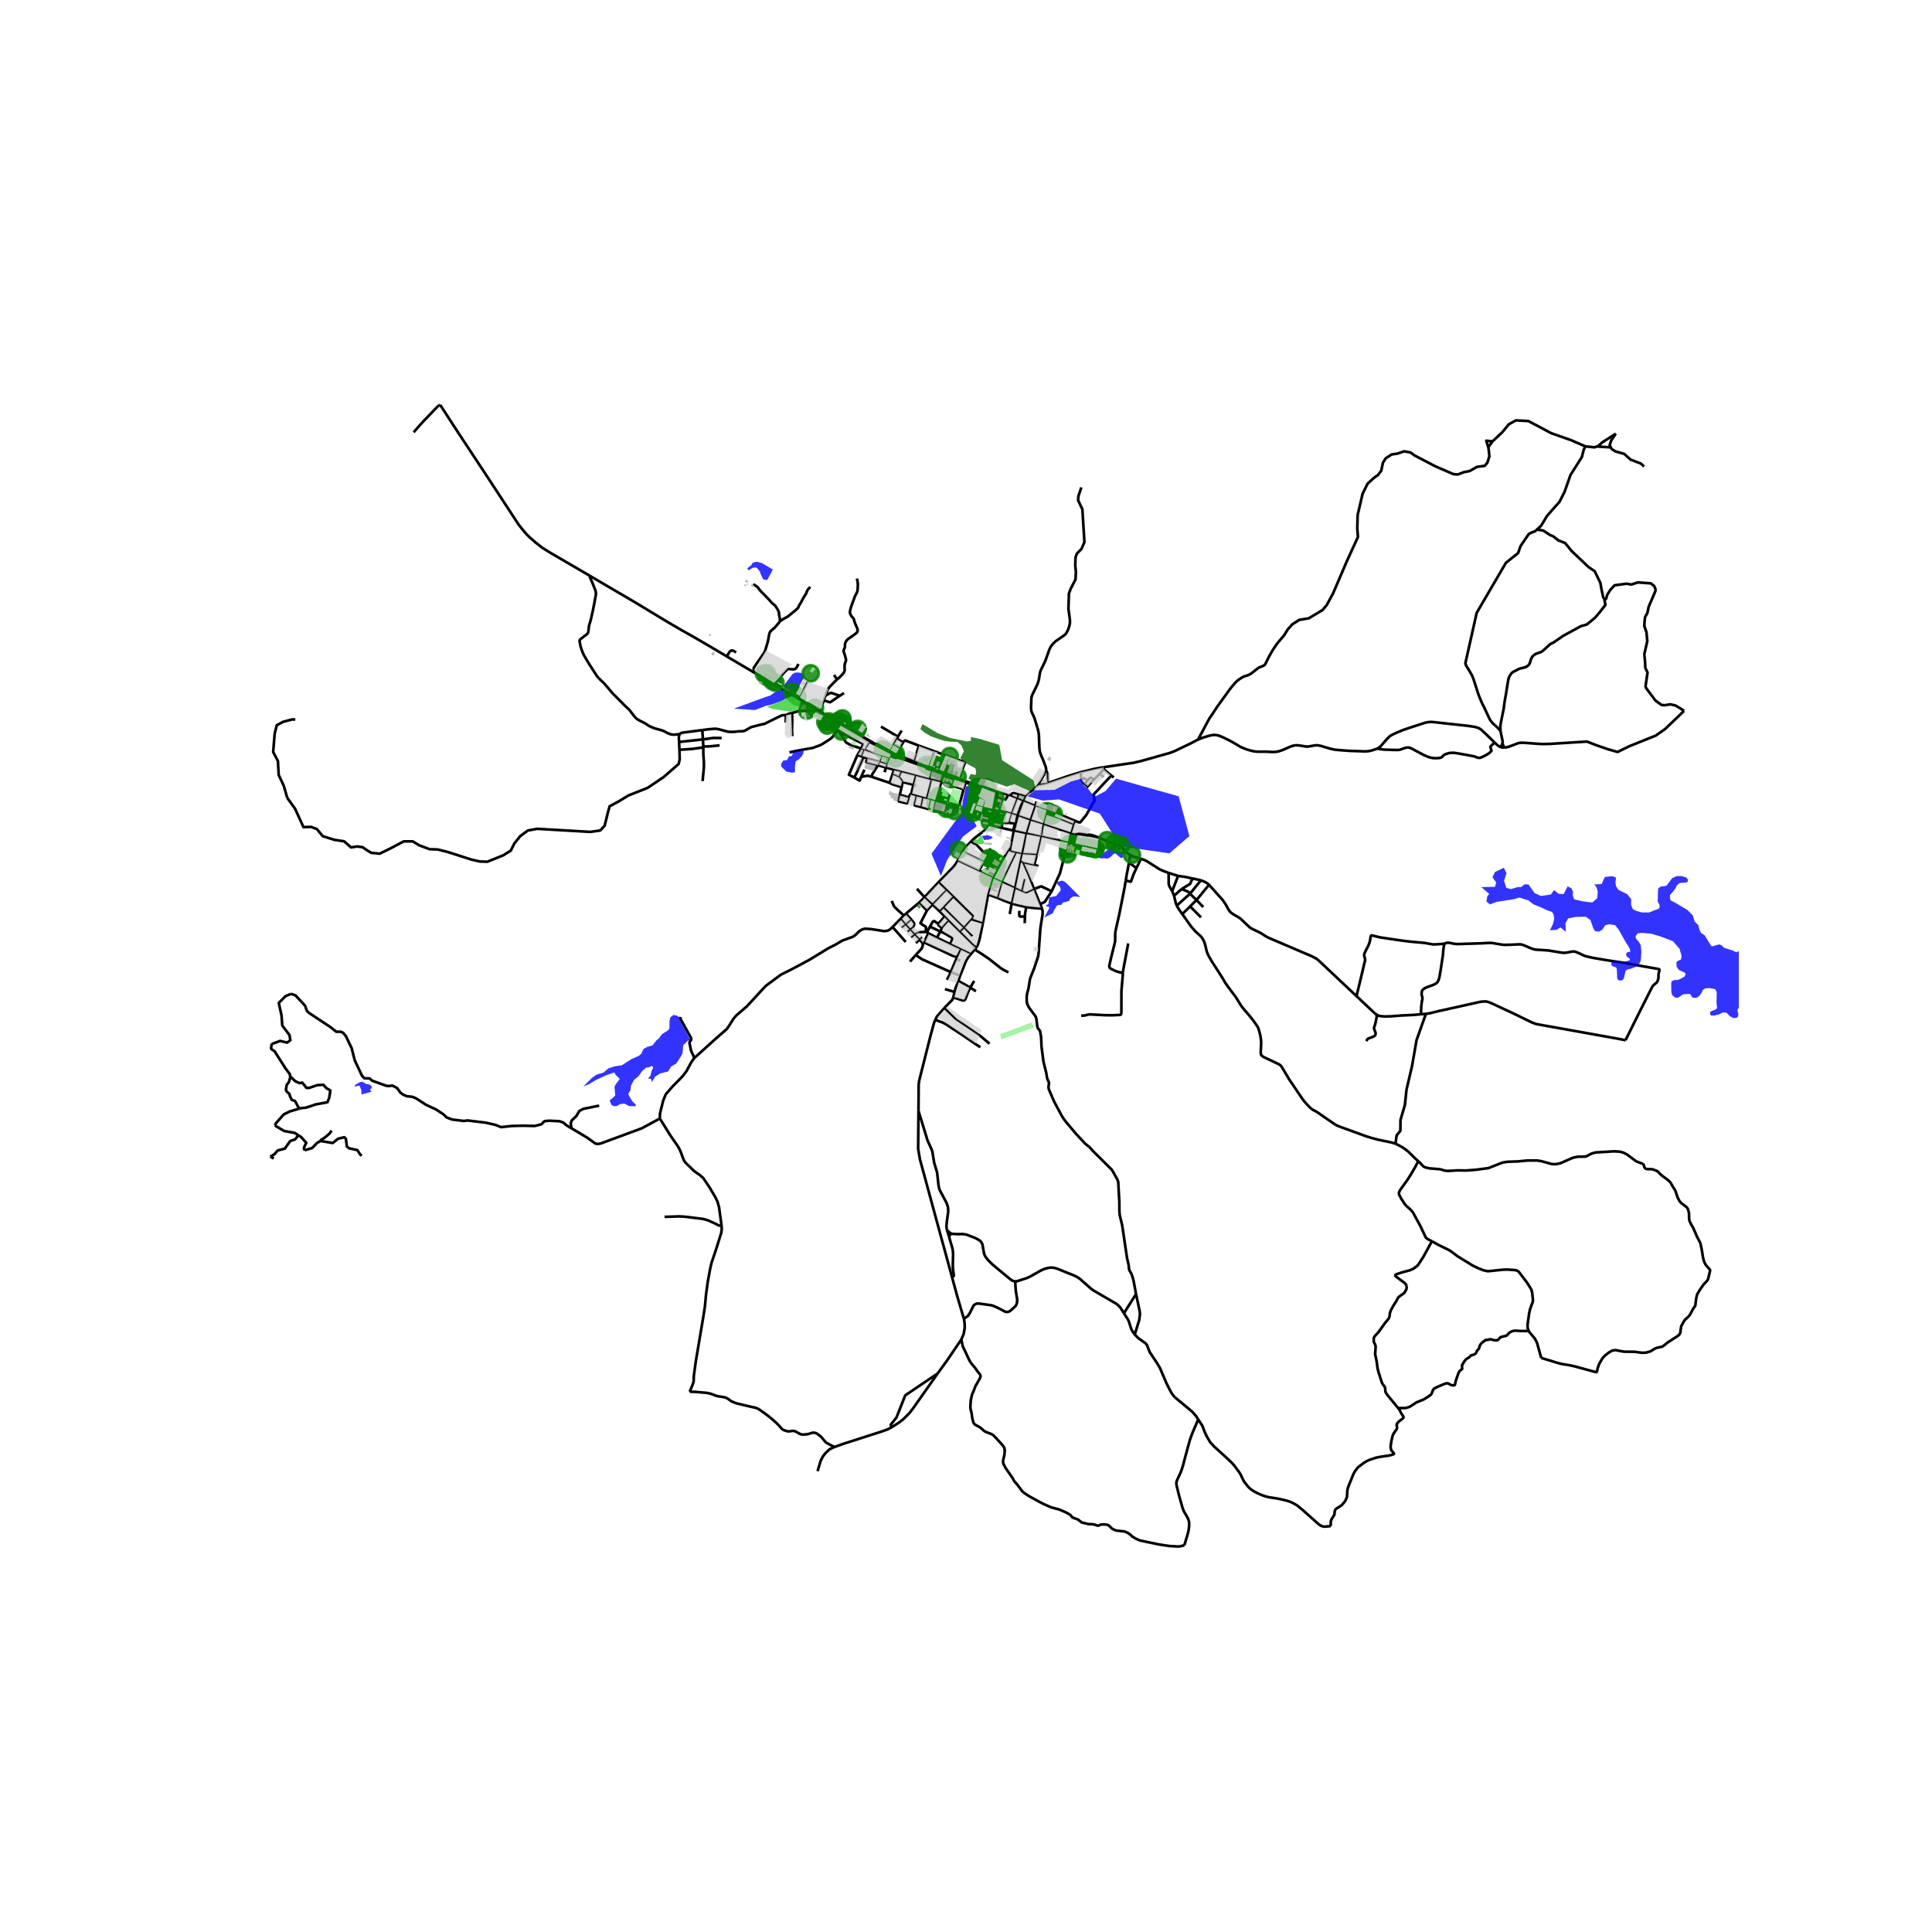 <svg xmlns="http://www.w3.org/2000/svg" xmlns:xlink="http://www.w3.org/1999/xlink" width="960" height="960" viewBox="0 0 720 720"><defs><style>*{stroke-linejoin:round;stroke-linecap:butt}</style></defs><g id="figure_1"><path id="patch_1" d="M0 720h720V0H0z" style="fill:#fff"/><g id="axes_1"><path id="patch_2" d="M90 584.837h558V142.363H90z" style="fill:#fff"/><g id="LineCollection_1"><path d="m219.738 214.54-14.258-8.307-3.322-2.052-2.586-2.02-2.214-1.95-1.284-1.287-.974-1.137-1.847-2.314-11.704-17.886-10.525-15.946-6.997-10.77M154.147 161.106l2.116-2.416 1.577-1.738 3.677-3.821 1.145-1.197.48-.481.36-.265.525-.316M371.273 294.728l-.116.443M371.273 294.728l-.738-.234-3.457-1.097M371.273 294.728l.576.191M368.364 307.512l4.8 1.03M362.18 313.313l1.014-.963 2.172-1.698 1.874-1.393.392-.348.19-.237.119-.209.423-.953M368.86 305.288l-.04.223-.35 1.526-.106.475M377.985 309.578l.682-2.626M377.985 309.578l4.424.888M377.985 309.578l-.388-.083M377.985 309.578l-.234.561M368.227 333.374l-1.94 10.622M368.227 333.374l1.842-6.342M368.227 333.374l3.53 1.235M361.889 355.464l1.366-1.598M361.889 355.464l-3.817-1.81M357.82 363.624l2.125-5.41.844-1.413 1.1-1.337M351.937 375.652l-2.824 3.236-.54 1.208M365.343 390.269l-1.656-1.089-5.296-3.623-4.26-2.794-1.27-.853-1.36-.757-2.928-1.057M342.288 414.017l.022-2.46.015-2.103.004-.477.033-4.768.204-1.54 4.132-16.392 1.41-5.155.465-1.026M352.917 458.456l.729 2.258M352.917 458.456l1.529 1.326M342.288 414.017l.916 2.959 2.455 8.008 1.608 3.545.214.695.673 4.154 1.078 3.553.531 4.832.285 1.31.278.656 2.44 4.588.523 1.555.095 1.635-.523 3.75-.134 1.58.023.695.167.924M303.978 264.245l1.838 1.018M303.978 264.245l-6.253-3.744M295.142 265.705l2.243-.64.657-.102.626.008 2.94-.008.523-.024.42-.07.452-.166.975-.458M219.738 214.54l.081.44.122.36.266.593.23.521.364.833 1.106 2.776.127.501.051.557-.012.466-.57 3.159-.674 3.34-.626 2.756-.253.912-.282.884-.146.506-.052.387-.198 1.831-.109.382-.165.292-.198.246-2.495 1.93-.202.264-.091.248-.005.33.314 1.651.467 1.5.356.932.476 1.066 1.902 3.198 2.33 3.609.546.837.523.64.8.837 1.403 1.326.998 1.153 2.251 2.653 3.7 3.704.797.829 1.331 1.216.503.537 1.427 1.88.756.888.472.438.967.569 1.537.761.717.391 1.074.723.84.45 1.41.565 2.56.71.673.225.737.36.935.505 1.106.427.836.141.689.009 1.846-.206M261.718 272.078l-7.18.94-.467.078-.452.206-.333.276M253.079 276.505l-.094-1.348v-.513l.088-.482.213-.584M102.379 273.294l-.579 6.959 1.768 3.348.295 5.227 1.886 3.993 1.293 4.505" clip-path="url(#pde37d279d6)" style="fill:none;stroke:#000"/><path d="m253.204 279.436.108 3.533-.417 1.768-5.638 4.89-5.846 3.954-3.181 1.268-4.128 1.645-2.86 1.76-.69.425-3.34 1.768-.627 2.185-1.253 5.098-1.67 1.769-3.654.52-19.837-1.145-3.445.625-2.82 2.08-2.192 2.706-1.357 2.705-2.608 1.636-.21.132-5.952 2.393-2.82-.104-3.131-.728-8.77-2.81-3.758-.936-3.029-.104-3.862-1.456-2.401-1.457h-3.342l-5.324 2.81-3.655 1.768-3.131-.312-1.883-1.14-1.328-.949-2.041-.29-2.3.354-2.568-2.267-3.628-.554-4.324-1.36-2.183-2.638-2.192-.832-2.82.104-3.132-6.866-2.923-4.058M598.019 223.403l.539-.284.444-1.548 1.173-1.8 1.521-1.642 4.5-.6 1.712.315 2.473-.79 4.818.348 1.236.948.538 1.231-.095.79-2.472 5.78-.475 2.275-.888 1.61-.19 1.864-.063 1.39.792 2.306.317 3.316-1.11 4.864.254 2.685.127 2.464.824 1.706-.76 5.148.285.727 3.391 4.548 2.314 1.674 1.173.095 2.092-.347 1.965.473 1.744 1.043 1.393.936M560.638 278.61l.803-.109.836-.214 2.282-.858 1.154-.442.694-.151.861-.052.967.052 1.169.078 4.22.317 1.466.048 2.542-.055 13.806-.86 3.279 1.29 4.745 1.634 3.366.946 4.4-2.15 9.836-3.955 3.538-2.494 6.989-6.707M554.626 166.705l.159.695.254 2.684-.73 2.338-.982 1.169-2.916.41-2.726 1.548-2.156.411-2.187.853-1.648-.095-6.91-3-7.607-3.981-1.49-1.105-2.44-.442-2.314.82-2.282.348-2.219 1.422-1.046 1.642-.634 3.001-1.268 1.643-1.363.947-2.472 2.243-1.838 3.727-1.84 7.865-.158 5.054.254 3.222-4.152 9.065-5.167 12.066-2.345 4.265-1.522 1.831-5.135 3.065-3.55.6-2.567 1.642-1.712 1.895-1.363 2.212-2.194 2.578-.66.85-.912 1.344-.501.765-1.374 2.422-1.43 2.845-.206.234-.27.192-.276.156-.368.17-1.063.404-.395.226-2.503 1.957-.512.335-.66.324-.592.213-1.067.334-.687.35-1.03.675-.783.58-.757.749-1.274 1.492-.837 1.063-2.676 3.713-1.935 2.678-1.717 2.63-1.087 1.566-.65 1.158-2.08 3.916-1.585 2.933M411.215 285.955l1.4-.23 6.994-1.046 2.642-.374.383-.074.388-.103 2.375-.556 3.968-1.112 4.868-1.38 1.52-.414 1.211-.443.977-.387 2.426-1.184 2.621-1.239 3.485-1.796M513.189 278.99l-.454.189-1.01.337-1.065.306-1.175.167-.96.026-5.664-.193-4.518-.34-1.175-.148-1.699-.392-3.174-.955-1.175-.233-1.001.01-2.645.466-.916-.035-1.612-.272-1.264-.166-.877-.005-.84.145-.936.286-3.096 1.353-1.284.427-.924.203-.992.078-.821-.003-2.166-.111-1.921.015-1.535-.026-.966-.125-1.274-.281-1.373-.406-1.18-.442-1.227-.541-2.11-1.265-1.827-1.03-2.46-1.197-1.236-.53-.757-.245-.836-.145-.861-.016-1.045.166-2.61.75-2.055.805M382.213 296.688l-2.527-.772M382.213 296.688l-.607 1.346M387.051 292.564l-.62.321-.57.574-.6.627-.498.45-.649.466-.578.41-.579.498-.744.778M101.26 388.938l.68-.095 2.435-.922 2.63.631 1.217-.922-.34-1.893-2.679-3.543-.292-3.785-1.012-4.648 2.457-2.482 2.12-.91M212.987 420.49l-1.73-1.034-1.395-1.137-1.331-.473-3.994-.19-1.648.19-1.11 1.136-2.504.632-4.374-.095-4.152.095-4.026.443-2.091-.854-3.614-.82-6.846-.822-1.3.19-4.374-.537-1.997-.758-1.331-1.232-2.695-1.769-3.74-1.737-3.676-2.4-1.363-.569-2.093-.22-1.33-.57-1.015-.726-1.3-1.77-1.71-.915-1.269.19-1.014-.095-5.262-1.895-.95-.853-1.966-.063-.92-1.011-2.662-5.654-1.14-4.516-2.124-4.454-1.046-1.295-.888-.41h-1.711l-2.029-1.643-8.114-5.37-.793-.79-.666-1.894-3.581-3.854-1.637-.571M102.379 273.294l.777-3.024 2.416-1.293 3.36-.88 1.12.059M379.453 303.91l-.354-.116M379.453 303.91l4.536 1.656M379.453 303.91l1.323-3.71.332-.883.372-.851M379.453 303.91l-.786 3.042M399.064 310.525l1.054-3.255M399.064 310.525l-10.16-3.453M398.159 313.912l.643-2.585.262-.802M400.625 310.844l-.73-.122-.83-.197M435.523 325.319l3.519 1.11M425.194 320.026l.6.213.69.254.874.422 4.66 2.97 1.188.557 2.317.877" clip-path="url(#pde37d279d6)" style="fill:none;stroke:#000"/><path d="m436.831 332.116-.946-1.666-.152-.318-.112-.33-.075-.475-.026-2.94.003-1.068M450.572 329.725l-4.657 5.681M447.563 328.047l1.514.65.896.516.599.512M505.522 371.23l-14.086-13.272-.756-.627-1.576-.86-16.31-6.965-1.189-.654-1.882-1.206-3.443-1.662-.774-.585-3.438-3.256-2.234-1.291-.842-.553-.66-.579-.56-.85-1.064-1.939-1.12-1.59-5.016-5.616M531.387 377.825l-1.848.163M605.774 387.674l-2.83-.572-30.386-5.452-1.765-.653-6.763-3.306-8.185-3.802-1.263-.5-.912-.196-1.791.112-15.999 3.553-2.894.723-1.6.244" clip-path="url(#pde37d279d6)" style="fill:none;stroke:#000"/><path d="m520.047 426.257.442-3.137 1.395-1.706.031-4.011.028-.095 1.62-5.527.603-5.748 2.028-8.591 1.712-9.824 3.48-9.793M257.027 518.648l2.155.063 4.216.38.792.15.809.212 2.012.758.824.19.935.11 1.006.166.722.205.578.285 1.418 1.003.968.442 1.045.379 4.375 1.042 2.702.608.657.237.674.37.61.42 2.98 2.171 2.678 2.29 1.006 1.003 1.03 1.2.38.355.453.245.562.213.888.253.364.031.428-.027.884-.134.479-.008.424.062.424.155 1.505.845.5.197.523.095.53.015 1.482-.166.46-.118 1.038-.347.492-.087.538.031.523.135.452.237 1.244.955.46.45 1.22 1.485.337.311.353.277 2.77 1.48" clip-path="url(#pde37d279d6)" style="fill:none;stroke:#000"/><path d="m304.682 548.27 1.174-3.911.804-1.577.97-1.248 1.512-1.433 1.79-.83" clip-path="url(#pde37d279d6)" style="fill:none;stroke:#000"/><path d="m332.436 531.815-1.647.868-2.42.867-14.238 4.566-3.2 1.156M441.271 575.788l-.317.2-1.188.289-.785.051-3.09-.158-3.947-.592-7.226-1.516-1.57-.718-1.251-.778-.682-.687-1.105-.723-1.05-.418-3.215-.373-1.399-.66-1.218-1.186-.511-.27-1.217-.146-.899.022-.498.098-.742.332-.286.03-.907-.326-.95-.214-1.562-.055-2.553-.616-1.331-1.08-2.115-.767-.774-.975-1.575-.897-2.575-1.11-2.698-.71-.848-.312-2.295-1.05-1.085-.529-4.208-2.306-1.72-1.113-.586-.466-.443-.458-1.807-2.408-.373-.41-.49-.546-.357-.52-.412-.806-2.03-2.937-.68-.963-.714-1.43-.15-.529-.04-.45.056-.505.348-1.406.119-.608.111-1.24-.016-.607-.135-.585-.277-.552-.428-.585-3.177-3.45-.476-.371-.539-.292-1.822-.711-.5-.213-.499-.371-1.149-1.027-.46-.3-1.338-.718-.389-.277-.285-.324-.206-.378-.325-1.28-.134-.631-.127-1.059-.111-.624-.357-1.515-.055-.624.007-.521.104-1.24.047-.766.349-1.626.166-.632.27-.553.34-.821.682-1.8.34-.506 1.161-2.076.198-.439.1-.284.023-.296-.07-.308-.132-.28-.622-.762-.325-.387-.554-.829-.317-.443-1.371-1.626-.436-.624-.373-.655-.863-1.862-.349-.752-1.086-2.25-.134-.371-.064-.316-.462-2.14" clip-path="url(#pde37d279d6)" style="fill:none;stroke:#000"/><path d="m349.433 511.85 3.563-4.917 5.26-7.749M359.227 491.517l.256 1.573.034 1.848-.382 2.165-.88 2.081M353.646 460.714l.8-.932M354.815 476.03l.66-.548-.379-3.058v-1.895l.095-2.843-.024-.765-.087-.924-.206-1.02-.675-2.29-.228-.773-.325-1.2M327.152 285.189l3.012.834M327.152 285.189l.708-1.404M323.187 282.55l-.35 1.262-.008.123.024.102.08.071 4.22 1.08M324.767 289.47l.303-.881 2.082-3.4M351.467 288.234l-.071.386M353.793 282.041l-.76 2.05-1.566 4.143M351.467 288.234l-1.854-.805-2.204-.87M357.279 290.36l-1.97-.61-.72-.237-.721-.292-2.401-.987M359.985 291.203l-.132.417M359.985 291.203l-2.706-.843M367.078 293.397l-4.441-1.38-.948-.293-1.704-.521M350.814 291.346l-3.69-.898M350.814 291.346l.582-2.726M359.097 294.12l-3.763-1.14-.5-.174-.475-.284-.618-.462-.265-.118-.322-.103-1.33-.264-1.01-.229M348.66 298.481l.628-1.832.086-.252.504-1.77.532-1.951.404-1.33M359.097 294.12l.756-2.5" clip-path="url(#pde37d279d6)" style="fill:none;stroke:#000"/><path d="m348.66 298.481.489.095 7.39 1.957.312.02.29-.052.206-.118.138-.201 1.612-6.062M375.695 296.176l.767.215M375.695 296.176l-3.352-1.048M373.698 297.935l.773.173.158-.011.107-.075.08-.09.879-1.756M376.462 296.39l2.637 1.108M379.686 295.916l-1.499-.275-.392-.063-.337.023-.3.159-.696.63M370.712 296.936l.717.25M370.712 296.936l-.988 4.45M370.712 296.936l.445-1.765M379.1 297.498l-2.115 5.625M379.1 297.498l.586-1.582M379.1 297.498l2.164.87M373.698 297.935l-2.27-.75M373.698 297.935l-1.158 3.263M381.48 298.466l-.216-.099M381.48 298.466l4.387 1.782M381.48 298.466l.126-.432M386.302 298.649l-.435 1.599M348.66 298.481l-1.837-.53M347.756 302.324l.12-.798.784-3.045M385.867 300.248l-1.878 5.318M385.867 300.248l4.576 1.676M346.823 297.951l-.749 3.58M346.823 297.951l-1.431-.41M372.595 301.723l2.388.766M372.595 301.723l-.055-.525M372.203 301.605l.166.058.113.037.113.023M371.394 306l1.068-3.803.133-.474M390.443 301.924l-.51 1.5M390.443 301.924l2.596.92M376.985 303.123l2.114.67M376.985 303.123l-2.002-.634M376.985 303.123l-1.046 3.537M369.32 305.4l-.113-.025-.182-.046-.164-.041" clip-path="url(#pde37d279d6)" style="fill:none;stroke:#000"/><path d="m369.724 301.386-.226 1.101-.554 2.415-.083.386M371.394 306l-.572-.158M371.394 306l2.293.479M373.687 306.479l-.523 2.064M375.939 306.66l-.962-.053-1.29-.128M374.983 302.49l-.067.185-.646 1.87-.583 1.934M378.667 306.952l-.39-.052M388.904 307.072l1.03-3.648M388.904 307.072l-4.915-1.506M387.993 311.572l.546-3.023.365-1.477M373.164 308.543l4.433.952M382.41 310.466l5.583 1.106M382.41 310.466l1.579-4.9M380.883 318.078l.74-3.034.786-4.578M387.993 311.572l8.338 1.92M386.412 318.415l.909-3.567.672-3.276M358.86 317.277l.832-1.247.523-.68 1.965-2.037M368.098 318.407l-1.456-.813-.27-.19-.27-.277-1.758-1.88-.254-.22-.301-.205-1.015-.466-.158-.127-.119-.22-.317-.696M400.439 314.429l6.454 1.37 3.937.876M358.86 317.277l7.756 3.817M358.86 317.277l-1.949 3.397M378.687 317.692l2.196.386M373.439 328.608l2.593-5.566 2.655-5.35M376.573 317.166l.222.064 1.892.462M380.883 318.078l5.529.337M380.883 318.078l-.615 2.74M385.432 322.404l.922-3.75.058-.239M368.098 318.407l-1.482 2.687M368.098 318.407l1.103-2.22M356.911 320.674l7.996 3.768M349.795 328.76l5.412-5.584.523-.624.45-.59.731-1.288M366.616 321.094l-1.709 3.348M385.432 322.404l1.543.311M385.432 322.404l-4.166-.902M370.07 327.032l-4.25-2.132-.913-.458M370.07 327.032l3.369 1.576M375.87 316.815l-2.03 3.398-3.77 6.82M373.439 328.608l-1.681 6M373.439 328.608l4.79 2.223M349.795 328.76l-5.262 5.59M349.795 328.76l2.929 2.867M378.228 330.83l2.04-10.013M380.873 332.085l-.12-.059-2.525-1.195M377.018 336.713l.78-3.516.43-2.366M385.308 331.316l2.332 5.64M381.266 321.502l1.77 3.719.777 1.896.65 1.883.845 2.316M380.873 332.085l1.1.51.43.06.431-.084 2.474-1.255M391.932 332.13l-3.903-1.82-2.72 1.006M341.716 331.222l2.817 3.127M352.724 331.627l-5.193 5.436M352.724 331.627l2.555 2.533M355.279 334.16l-3.666 3.952M362.06 342.643l.445-.658.095-.252-.012-.241-.17-.249-7.14-7.083M344.533 334.35l2.998 2.713M342.497 336.426l1.046-1.026.99-1.05M377.018 336.713l-2.726-1.014-2.534-1.09M342.497 336.426l2.974 2.844M337.592 340.5l2.131-1.792 2.774-2.282M377.018 336.713l-.703 3.93" clip-path="url(#pde37d279d6)" style="fill:none;stroke:#000"/><path d="m382.447 338.016-3.252-.72-2.177-.583M347.531 337.063l-2.06 2.207M347.531 337.063l2.632 2.54M351.613 338.112l-1.45 1.49M351.613 338.112l7.629 7.558M388.335 338.637l-.695-1.68M382.447 338.016l1.997.29 3.89.33M423.374 482.258l-.867-4.654-.349-1.39-.427-1.322-.753-1.355-.222-.576-.135-1.5-.595-2.574-1.838-12.366-.88-3.593-.134-1.476-.032-3.616-.412-7.32-.309-.932-1.23-2.19-.782-1.395-7.006-6.957-1.41-1.579-1.561-1.232-3.613-3.892-3.875-4.62-1.086-1.58-2.932-5.44-2.052-4.73-.151-.829.214-1.39-.031-.347-.555-1.224-.143-.505-.31-1.895-1.03-4.13-.728-5.646-.143-3.459-.357-2.076-.126-.347-.769-1.035-.15-.37-.357-2.923-.261-.932-2.536-3.427-.594-1.216-.23-1.176.008-1.785.166-1.026.491-1.84.547-3.403.127-.49 1.474-3.68 1.474-4.469.166-1.303.666-9.278.8-5.03.031-1.113-.232-.988M350.163 339.602l1.89 1.902M335.666 342.388l1.181-1.192M335.666 342.388l1.862 2.091M332.623 345.452l1.435-1.445 1.608-1.619M362.06 342.643l4.227 1.353M359.242 345.67l2.192-2.472.627-.555M363.947 352.946l.452-.83.629-1.971 1.259-6.15M359.242 345.67l3.148 3.265M359.242 345.67l-1.504 1.557M357.738 347.227l-4.23-4.22M363.947 352.946l-.657-.396-.492-.34-5.06-4.983M345.47 339.27l-2.466 4.808 2.028 1.319.056.458-.047.631-.111.813M345.436 347.454l-.253-.107-.253-.048M340.87 348.2l.652-.45.365-.174.483-.134 1.006-.087 1.554-.056M340.87 348.2l1.815 1.928M340.87 348.2l-1.646-1.816M340.87 348.2l-1.289 1.204M363.947 352.946l-.692.92M341.275 355.902l-2.154 2.469M343.88 351.563l.027.53-.071.553-.404.9-2.157 2.356M354.319 362.267l-10.697-4.781-2.347-1.584M421.235 318.645l-.477 2.816M410.929 312.767l3.657 1.52 1.139.346 1.1.334.602.29.567.391 1.823 2.04.646.49.772.467M425.194 320.026l-2.249-.635-.936-.33-.774-.416M425.194 320.026l-1.67 3.496M420.758 321.46l-.927 4.839-.295 1.855" clip-path="url(#pde37d279d6)" style="fill:none;stroke:#000"/><path d="m423.524 323.522-.77 1.62-.34.775-.24.628-.454 1.355-.23.583-.045.062-.048.02-.065.006-.064-.007-1.732-.41M418.337 362.835l-.296-.28-.25-.103-1.178-.281-.798-.266-.861-.398-1.054-.55-.244-.192-.141-.14-.073-.194-.04-.347.048-.466.76-3.285 1.205-4.8.119-.561.055-.64.016-2.425.063-.655.447-2.066 1.002-4.456 1.578-7.916.379-1.95.462-2.71M423.524 323.522l-1.562-1.149-1.204-.912M400.625 310.844l.615.124M400.625 310.844l.684-.222M400.439 314.429l-2.28-.517M400.439 314.429l.801-3.46M401.309 310.622l-.069.346M410.929 312.767l-1.28-.589-1.403-.507-.779-.269-.877-.232-2.308-.353-2.191-.22-.782.025M398.159 313.912l-1.828-.42M400.587 305.887l-.469 1.383M414.144 289.02l-6.621 7.095.348 1.895-.012.454-.602.892-1.371 2.535-1.153 1.962-2.124 2.59-.532.026-1.49-.582M393.04 302.844l4.28 1.678 3.267 1.365M381.957 341.577l.026-.57.04-.574.424-2.417M381.892 344.04l.065-2.463" clip-path="url(#pde37d279d6)" style="fill:none;stroke:#000"/><path d="m379.859 339.437-.008 1.676.016.15.044.118.059.075.099.056.163.047 1.725.018M389.934 303.424l2.618.857M392.552 304.281l3.422 1.318 4.144 1.671M392.552 304.281l.487-1.437M389.903 287.152l-.736 1.342-1.237 2.21-.786 1.32-.093.54M390.605 291.784l-1.79.464-1.056.203-.708.113M389.903 287.152l.222.457.11.31.056.302.103 2.262.008.436.075.45.128.415M402.682 287.788l-.993.303-3.997 1.233-3.887 1.368-1.556.529-1.644.563M402.99 181.645l-1.11 3.254-.095 1.58 1.585 3.316.761 12.224-1.046 2.495-1.744 1.77-.506 1.326-.128 3.032.254 2.59-.158 2.748-1.775 3.412-.666 1.768-.19 5.686.554 4.201.016.616-.023.6-.214 1.011-.27.869-.246.679-.554 1.026-.317.45-.476.427-2.084 1.445-1.109.766-.657.616-.58.6-.419.537-.38.655-.365.75-1.197 3.38-.3.845-.278.585-1.3 2.645-.214.529-.174.56-.119.696-.27 1.737-.174.695-.182.64-.238.623-1.664 3.459-.309.647-.182.569-.087.624-.119 3.293.056.821.055.49.159.473.705 1.532.3.68 1.174 3.86.198.727.174.869.111.971.155 4.364.107 1.222.188.81.308.923.823 1.887.745 1.998.234.649.099.505.07.75M402.968 290.157l-.068-.336-.218-2.033" clip-path="url(#pde37d279d6)" style="fill:none;stroke:#000"/><path d="m411.215 285.955-2.449.384-.913.206-5.171 1.243M405.368 293.015l-1.08-.891M405.368 293.015l-.349.438M407.764 290.457l-1.166 1.184-1.23 1.374M411.293 286.636l-1.407 1.687M411.293 286.636l-.078-.68M414.144 289.02l-.326-.26-2.525-2.124M415.062 289.75l-.918-.73M409.886 288.323l-2.122 2.134M409.886 288.323l1.406 1.244M404.289 292.124l.989-1.204M402.968 290.157l.132.444.31.653.879.87" clip-path="url(#pde37d279d6)" style="fill:none;stroke:#000"/><path d="m405.278 290.92.895-1.027.153-.076h.126l.147.028 1.165.612M380.873 332.085l.982-4.494M375.805 362.389l-1.973-1.044-1.009-.655-3.256-2.567-.82-.671-.455-.309-2.326-1.576-2.71-1.7M357.134 365.544l.685-1.92M357.134 365.544l4.452 2.484M355.731 369.676l.267-1.135 1.136-2.997M363.705 369.407l-2.119-1.38M363.052 365.588l-1.466 2.44M355.258 371.692l3.556 1.154.343.003.254-.087.182-.139.15-.209.44-1.117.54-1.43.863-1.84M355.258 371.692l.473-2.016" clip-path="url(#pde37d279d6)" style="fill:none;stroke:#000"/><path d="m351.937 375.652 2.834-2.913.297-.51.19-.537" clip-path="url(#pde37d279d6)" style="fill:none;stroke:#000"/><path d="m368.77 388.964-3.627-3.067-.187-.128-8.242-5.64-.508-.367-.475-.432-3.554-3.446-.24-.232M376.573 317.166l-.703-.351M376.573 317.166l-.036-1.272M369.32 305.4l1.016-3.849M369.32 305.4l1.502.442M371.429 297.186l.295-1.475.058-.401M370.336 301.551l.395-1.273.698-3.092M372.203 301.605l-.203.473-1.178 3.764M372.203 301.605l.337-.407M370.336 301.551l-.612-.165M369.724 301.386l-3.122-.706M363.794 300.015l2.808.665M363.794 300.015l-.698 1.86M363.794 300.015l1.197-2.758M375.939 306.66l2.339.24M358.072 353.655l-1.329 2.89M358.072 353.655l-4-1.825M354.319 362.267l-.427 1.023-.239.482-.788 1.367M356.402 357.33l.341-.785M356.402 357.33l1.513.75M354.319 362.267l.276-.66 1.807-4.277M344.37 351.194l2.527 1.178 1.53.72 6.66 3.127.571.154 1.085.172M354.071 351.83l-4.9-2.359M350.376 347.123l1.281.524 2.718 1.556.254.22.175.223.039.22-.128.6-.644 1.364M350.376 347.123l-3.815-1.805M350.376 347.123l.656-1.35" clip-path="url(#pde37d279d6)" style="fill:none;stroke:#000"/><path d="m349.171 349.471.759-1.428.446-.92M346.561 345.318l-1.125 2.136M349.648 344.118l-.51-.198-.956-.647-.404.043-.194.19-1.023 1.812M349.171 349.471l-3.18-1.682M353.508 343.007l-1.455-1.503M351.032 345.773l.308-.412.547-.642 1.621-1.712M349.648 344.118l-.023.398.13.308 1.277.949" clip-path="url(#pde37d279d6)" style="fill:none;stroke:#000"/><path d="m352.053 341.504-1.965 2.365-.44.249M345.436 347.454l.555.335M344.37 351.194l-.49.369M345.991 347.79l-.942 1.907-.199.508-.16.392-.32.597M337.592 340.5l-.745.696M337.592 340.5l2.043 2.223M339.224 346.384l-1.696-1.905M339.224 346.384l-1.006.829M339.635 342.723l.888 1.165.135.277.016.225-.02.201-.186.6-.254.419-.99.774M335.974 345.725l1.554-1.246M337.528 344.48l2.107-1.757M341.292 351.45l1.393-1.322M342.685 350.128l1.196 1.435M342.685 350.128l.985-.917M331.363 280.259l.322.32.478.414M328.194 278.474l.753.427 2.416 1.358M331.363 280.259l.947.336M351.396 288.62l2.448 1.106.92.317 1.124.378 3.965 1.2M347.26 286.916l1.68.67 2.456 1.034M359.853 291.62l.285.093 1.356.45.876.29 1.603.487M367.078 293.397l-.13.487M366.949 293.884l3.478 1.078.73.209M363.973 292.94l1.981.628.995.316M362.028 295.952l.724.325M363.096 301.876l2.341.816.222.032.235-.015.137-.135.088-.213.483-1.681" clip-path="url(#pde37d279d6)" style="fill:none;stroke:#000"/><path d="m364.99 297.257 1.47.627.293.165.219.241.042.25-.016.291-.396 1.849M364.99 297.257l-2.238-.98M363.096 301.876l-.632 1.724M336.847 341.196l-1.181-1.066-1.125-1.011-1.046-1.019-.285-.331-.183-.355-.705-1.667M341.593 296.552l-2.041-.575M341.593 296.552l2.4.645M343.17 300.734l-2.167-.533-.166-.118-.112-.13-.035-.237.032-.182.87-2.982M346.634 301.664l-.56-.133M343.17 300.734l2.904.797M343.994 297.197l-.33 1.49-.494 2.047M343.994 297.197l1.398.344M347.123 290.448l-.754-.198M345.392 297.541l1.077-4.373.654-2.72M347.41 286.56l-.15.356M347.41 286.56l-1.514-.56M347.26 286.916l-.891 3.334M335.333 282.375l1.664.687 1.356.521 4.802 1.824 4.104 1.509M346.369 290.25l-5.076-1.334M335.333 282.375l.163-.355M331.678 282.064l.7.275.38.115.645.178.353.067.281.011.234-.023 1.062-.312M332.163 280.993l1.078.482 2.092.9M332.31 280.595l-.147.398M331.502 279.609l.416.31.135.127.103.177.154.372M333.784 281.266l-.749-.34-.725-.331M332.163 280.993l-.485 1.071M330.164 286.023l2.995.814M330.164 286.023l-.5 1.755M330.164 286.023l.409-1.388M333.159 286.837l2.782.693M333.159 286.837l-.508 1.598M331.724 291.803l-6.957-2.333M332.65 288.435l-.938 2.831-.04.316.052.221M336.01 293.365l-.762-.26-2.518-.783-.71-.286-.15-.083-.146-.15M335.082 289.539l-.371-.216-.43-.21-1.63-.678M335.307 296.205l3.443.98M338.75 297.184l-.57 1.967-.051.099-.078.09-.103.015-.127-.01-2.718-.64-.15-.079-.095-.13-.036-.19.032-.221.453-1.88M336.01 293.365l-.468 1.892-.235.948M336.01 293.365l.325-1.933M336.335 291.432l4.075 1.021M335.082 289.539l.948 1.125.16.239.094.215.05.314M340.41 292.453l.883-3.537M340.41 292.453l.97.32M339.552 295.977l.077-.29.781-3.234M341.293 288.916l-5.352-1.386M335.082 289.539l.172-.65.13-.335.148-.322.409-.702M339.552 295.977l-.106.02-.15.019-.135.091-.095.158-.316.92M331.43 282.461l-2.82-.806M330.573 284.635l.608-1.533.248-.64M331.678 282.064l-.06.133-.189.264M321.057 278.994l.947.36M321.057 278.994l-1.534 2.377M312.788 272.753l2.47 3.89 1.562.947 4.237 1.404" clip-path="url(#pde37d279d6)" style="fill:none;stroke:#000"/><path d="m312.788 272.753 8.845 4.448-.576 1.793M319.523 281.37l1.495.482M318.373 289.76l-2.014-1.035 3.164-7.354M330.573 284.635l-2.713-.85M328.61 281.655l-.75 2.13M322.316 279.439l1.918.706.907.298 2.925 1.03.544.182M323.187 282.55l.123.04.778.214 3.772.981M321.94 282.149l1.247.401M321.94 282.149l-.922-.297M318.373 289.76l1.302-2.67 2.264-4.941M321.018 281.852l.986-2.498M322.004 279.354l.312.085M323.983 276.572l-1.057 1.713-.61 1.154M324.266 276.142l-.283.43M324.266 276.142l1.796 1.069M324.266 276.142l-3.553-2.043M313.66 269.922l-.33.507M313.66 269.922l7.053 4.177M305.816 265.263l4.516 2.67 3.329 1.99M313.33 270.429l10.653 6.143M312.319 271.809l.111-.153.9-1.227M328.194 278.474l-.365.119h-.198l-.238-.048-.206-.099-3.204-1.874M328.194 278.474l-2.132-1.263M331.502 279.609l-4.093-2.19-.194-.082-.261-.059-.892-.067M320.713 274.1l2.033-2.934M306.975 261.003l-.337 1.032-.534 2.237-.288.991M311.856 253.291l-.05-.28-.174-.28-.846-1.176M312.955 259.31 310 258.277l-.238-.055-.162.004-.16.056-1.815.91" clip-path="url(#pde37d279d6)" style="fill:none;stroke:#000"/><path d="m311.856 253.291-.315.289-1.55 1.58-.78.796-.495.646-.365.666-.726 1.926M306.975 261.003l.144-.432.506-1.377M312.955 259.31l1.57-1.036M306.975 261.003l2.173.679.277-.012.238-.114.258-.198 1.418-.975 1.616-1.074M295.275 274.377l-.124-2.058.058-2.188.04-1.396-.016-1.265-.091-1.765M292.9 266.487l.554-.268.745-.277.943-.237M292.9 266.487l-.138 2.787M261.718 272.078l2.076-.268 2.346-.214.641.008.674.087.618.134 3.043.813.705.103.856.008 1.014-.016 1.8-.213h.76l.594-.032.666-.141.57-.309 1.522-.9.634-.253 2.48-.624 1.418-.37.658-.072 4.937-2.456 1.703-.797 1.466-.079M300.906 254.154l-2.873 5.743-.308.604M288.454 255.06l4.766 2.808 4.505 2.633M288.454 255.06l.737-.672M281.263 250.779l2.012 1.19 5.179 3.092M289.19 254.388l2.181 1.29M297.567 247.44l-.555 1.05-.19.316-.266.305-.305.209-.325.103-.388.031-1.577-.13-.29.004-.21.067-.19.146-.913.967-.706.72-.683.767-1.778 2.393M353.793 282.041l2.666 1.003 2.54.764.225.09.16.115.126.166.02.194-.04.17-1.92 5.074-.291.743M335.224 278.76l-.956 1.536-.484.97M333.784 281.266l1.712.754M340.452 283.947l.163-.464M340.452 283.947l-1.05-.411-1.79-.671-2.116-.845M340.452 283.947l5.444 2.052M342.483 277.898l5.671 2.087M340.615 283.483l1.016-2.939.852-2.646" clip-path="url(#pde37d279d6)" style="fill:none;stroke:#000"/><path d="m336.551 276.666.402-.503.123-.133.153-.061.153-.002.153.04 2.05.767 2.898 1.124M346.081 285.542l2.029-5.436.044-.12M353.793 282.041l-1.401-.52-2.97-1.1-.59-.218-.678-.218M345.896 286l.185-.458M346.081 285.542l-5.466-2.059M335.496 282.02l.745.09.316.06.298.083 3.76 1.23M332.941 277.384l-1.256 1.99-.183.235M336.017 272.275l-1.409 2.257M332.941 277.384l1.234-2.137M335.224 278.76l-.847-.51-1.436-.866M336.551 276.666l-.425.672-.902 1.422M334.175 275.247l.433-.715M334.175 275.247l2.376 1.419M334.608 274.532l-6.274-3.745M401.24 310.968l1.36.04 2.187.269 2.335.387 2.061.57 1.746.533M381.266 321.502l-.998-.685M379.1 303.794l-.822 3.106M381.264 298.367l-.7 1.483-.267.555-.784 2.07-.414 1.319M378.278 306.9l-.68 2.595M377.597 309.495l.154.644M371.85 294.919l.493.209M371.85 294.919l-.068.39M362.752 296.277l1.22-3.337M270.868 244.63l-6.194-3.664-6.38-3.712-3.937-2.211-5.618-3.274-12.64-7.639-7.842-4.588-8.519-5.001M402.968 290.157l.589-.083.352.02.334.061.543.342.492.423M595.101 166.395l5.178.324M602.172 161.604l-5.167 3.332-1.3 1.232-.604.227M590.856 166.357l3.423.348.822-.31M612.694 173.844l-1.172-1.075-3.899-1.516-2.345-2.116-3.201-.884-1.49-.948-.308-.586M602.172 161.604l-1.712 2.542-.603 1.77.422.803M556.211 164.494l-1.585 2.21M554.626 166.705l-.729-2.464 2.314.253M590.856 166.357l-5.484-2.369-7.29-2.558-8.495-4.517-4.628-.252-2.662 1.452-2.377 2.906-3.709 3.475M590.856 166.357l-.666 1.295-.666 2.654-4.247 6.696-2.219 6.318-1.902 3.727-2.598 2.906-2.03 2.306-2.186 3.664-1.583 1.444M559.191 272.453l-.851-1.046-.474-.467-.356-.31-1.138-1.013-.487-.546-.384-.525-.397-.64-1.954-4.188-.686-1.361-.37-.798-.61-1.475-.538-1.35-.97-3.022-.952-2.928-.3-.7-.456-.928-.735-1.247-.93-1.489-.262-.486-.256-.7 4.23-18.84 10.904-18.668 4.533-3.6.92-2.623 3.01-4.422 1.015-.6 1.394-.505.668-.61M598.019 223.403l-.539-.79-.697-3.221-.349-2.117-2.123-4.39-2.219-1.485-6.403-6.064-2.377-2.938-2.6-1.042-1.9-1.517-1.142-.442-2.6-1.705-2.31-.325" clip-path="url(#pde37d279d6)" style="fill:none;stroke:#000"/><path d="m559.191 272.453-.049-1.342.05-.787.092-.775 1.078-5.348.364-2.674.19-1.15.322-1.752.84-5.248.238-.854.354-.721.424-.619.324-.398.329-.263.452-.285.463-.203.47-.244.39-.247.582-.277.577-.17.794-.186.708-.178.637-.27.326-.186.376-.282.288-.342.164-.25.166-.361.443-1.455.172-.345.228-.387.316-.41.365-.317.419-.285.415-.215.375-.144 1.148-.382.434-.227.397-.255.339-.268 2.281-2.074.342-.274.549-.288.47-.191 3.782-2.602 6.592-3.6 2.124-.57 3.075-2.526 1.965-2.306 1.933-2.527-.285-1.232v-.758M559.945 276.89l.052-.475-.068-.447-.738-3.515M559.945 276.89l-.1.328-.172.402-.45.813" clip-path="url(#pde37d279d6)" style="fill:none;stroke:#000"/><path d="m556.996 276.71.666.646.788.671.774.406M560.638 278.61l-.794-.03-.62-.147M569.698 496.026l.31.474 1.893 2.234.705 1.28.286.718 1.466 5.322" clip-path="url(#pde37d279d6)" style="fill:none;stroke:#000"/><path d="m612.362 433.595.52 1.547.24.288.365.174.539.099 1.307.008.634.09 1.478.557.444.272.951 1.03.519.435 2.175 1.623.67.604.404.486.927 1.634.756 1.145.888 2.618.65 1.267.38.517.452.435 1.632 1.22.397.399.3.461.37 1.18.09.692.036 1.863.17.853.654 1.334.587.948 1.592 3.608 1.205 2.33.554 2.7.404 2.543.27 1.13.29.805.53.99 1.506 1.677.021.51-.734 3.08-.42.64-1.185 1.228-1.315 1.863-1.138 1.88-.38 1.654-.305 2.558-.804 1.153-1.193 2.239-.388.512-1.57 1.493-.64 1.019-.69 1.373-.286 2.156-.202.549-.328.45-.516.407-3.68 2.373-1.704 1.377-.424.21-1.878.406-.618.218-1.878 1.144-1.649.434-1.549.052-2.52-.363-4.14-.051-3.039-.573-1.006.11-.456.167-1.01.583-1.482 1.138-.955 1.042-1.18 2.037-.555 1.48-.343 1.5-.192.145-.765-.148-7.131-1.95-1.593-.371-3.534-.593-1.498-.402-6.038-1.832M533.627 462.578l-1.6-.83-.416-.292-.297-.343-1.934-4.11-2.84-5.208-.876-.999-1.593-1.421-.547-.632-1.394-2.14-.757-1.484-.024-.734.44-.912 2.662-3.676 1.284-2.014 1.684-2.878 1.113-2.199M612.362 433.595l-.4.027-1.894-.687-.618-.367-3.047-2.286-1.066-.568-.836-.32-.836-.206-2.16-.122-6.897.418-1.51.439-1.914.99-.416.123-2.733.036-1.57.316-.808.284-3.371 1.508-.924.359-.91.206-.86.11-.797-.008-.74-.11-3.824-1.05-1.53-.202-3.43-.008-3.55.344-3.887.134-1.633.249-.76.24-4.771 1.884-4.778.624-3.515.26-3.205-.051-3.653.225-1.304-.17-1.149-.383-.59-.11-3.7-.297-1.455-.335-.558-.221-.432-.296-1.038-1.125-.76-.743M520.047 426.257l.41.164 1.014.486 1.094.62 1.082.726 1.22.955 2.314 2.302.578.525.773.671M437.54 333.828l2.815-2.508M438.554 337.48l-.156-.342-.25-.711-.416-1.828-.193-.77M436.831 332.116l.352.81.356.902M261.718 272.078l.245 3.473M262.096 278.511l.008-.293M261.84 291.09l.155-1.766.214-1.981.127-1.628-.017-1.755-.197-2.707-.026-2.742" clip-path="url(#pde37d279d6)" style="fill:none;stroke:#000"/><path d="m253.204 279.436 5.02-.359 3.872-.566M253.079 276.505l8.884-.954M253.079 276.505l.125 2.93M261.963 275.55l.141 2.668M268.938 275.04l-2.414-.027-.575-.006-.61.064-3.376.48M268.181 277.768l-3.322.352-2.755.098M418.337 362.835l.12.249-.535 6.245-.017 8.072-.085.562-.11.14-.352.129-3.063.132-2.352-.03-6.022-.3-1.849.44-1.158.037M258.69 394.354l-.269-.869-.221-.529-.35-.647-.213-.514-.174-.568-.492-2.503.016-.277.095-.268.444-.568.055-.26.008-.261-.079-.309-3.835-6.901-.08-.257.005-.248.107-.379M332.623 345.452l-.65.655-.586.45-.602.285-1.229.173-4.762-.742-2.266-.181-.674.11-.657.245-1.078.671-1.403 1.406-.824.56-4.01 1.453-2.575 1.532-2.56 1.287-1.149.703-6.045 3.68-6.8 3.624-3.74 1.864-5.705 4.232-6.918 7.517-4.089 3.546-.927 1.113-2.02 3.167-.587.766-3.78 3.285-8.296 7.5M245.901 416.835l.063-1.895 1.173-4.738.983-2.4 2.472-2.843 3.265-3.317 1.046-1.2.927-1.255 1.838-3.412 1.023-1.421M245.901 416.835l4.042 6.49 2.598 3.743.682 1.185.523 1.168.808 2.243.381.853.435.687 3.313 3.214 2.314 1.634 1.117 1.026 2.298 3.42 2.092 3.514.888 1.815.586 2.125.943 6.909M257.027 518.648l1.077-2.55.412-1.335.048-2.006.76-5.511 2.837-16.85.54-3.49.412-4.438.634-4.675.95-5.163.491-2.085 1.577-4.628 2.029-6.466.19-1.453-.063-1.137M247.66 453.49l5.405-.175 1.458.064 1.458.141 5.88.727 1.109.268 1.061.348 2.707 1.232.661.387.452.19.484.125.586.064M111.485 413.172l-1.53-2.844-1.237-.473-.602-1.201-.317-1.074-.92-.726-.316-.695.285-1.864.792-1.01.54-1.77-.053-.395M111.485 413.172l.656-.19 1.807-.19 1.775-.537 1.744-.632 4.563-.853.666-1.642.412-2.748-1.426-.821-1.173-1.295-2.345.158-2.916 1.01h-1.015l-1.584-1.958-1.015.19-1.553-.695-1.954-1.849M101.26 388.938l-.244 1.744.19.348 1.11.726 4.088 6.412 1.617 2.148.106.804" clip-path="url(#pde37d279d6)" style="fill:none;stroke:#000"/><path d="m102.442 419.425.412-.853 2.884-3.254 2.283-1.136 3.464-1.01M119.432 425.205l.253-.41 1.395-.885 1.743-1.485.76-1.105M111.19 423.088l1.015.633 1.933 2.179-.792 1.61-.063.758.634.285 2.44-.727 1.775-1.863 1.3-.758M134.804 430.7l-.634-.505-.982-1.58-3.138-.694-.793-.695-.348-2.78-.57-.63-2.314.536-2.03 1.61-4.563-.757M102.442 419.425l3.423 2.053 3.994.726 1.331.884M100.73 431.048l1.522-.885 1.204-1.39 2.695-.726 1.996-2.81 1.84-.633 1.203-1.516M100.73 431.048l1.3.663M212.987 420.49l-.304-1.792.349-1.105 1.775-1.706 1.11-1.863 1.457-.79 5.928-1.2" clip-path="url(#pde37d279d6)" style="fill:none;stroke:#000"/><path d="m245.901 416.835-6.688 3.632-15.372 5.686-1.237.189-.793-.221-2.884-2.085-5.94-3.547M375.87 316.815l.667-.92M376.537 315.894l1.214-5.755M372.343 295.128l-.56.182M371.782 295.31l-.625-.14M319.358 215.617l.294 1.374.047.964-.056 1.39-.087.829-.134.45-.238.505-.61 1.153-.31.916-.792 2.108-.53 1.627-.175.948-.016.474.063.276.254.576.325.537.412.419.254.316.134.244.087.3.056.285.325 1.01.729 1.659.166.442.064.403-.04.387-.103.292-.214.292-.254.237-.752.568-1.403.988-.808.568-.404.364-.301.41-.262.537-.159.442-.047.458.024.435-.024.418-.119.3-.222.466-.142.395-.024.284.079.268.135.38.214.615.3 1.075.136.576.04.37-.017.293-.063.245-.174.395-.135.379-.08.41-.055.72.016.852.04.497-.088.41-.174.388-.42.568-.53.577-.444.49-1.29 1.12M270.868 244.63l.866-1.478.246-.339.309-.244.309-.127.26-.032.286.056.302.118.887.545M270.868 244.63l10.395 6.149M290.562 231.64l.095-.372.015-.378-.055-.498-.214-.885-.055-.592-.048-.64-.142-.426-.476-.916-.642-1.01-.269-.316-.468-.387-.65-.545-.3-.3-.35-.435-.538-.616-.674-.695-2.29-2.329-.42-.482-.586-.82-.372-.364-.571-.395-.895-.506" clip-path="url(#pde37d279d6)" style="fill:none;stroke:#000"/><path d="m281.263 250.779-.408-.922-.08-.3v-.237l.072-.26.194-.376 1.525-2.239 1.918-2.732.317-.505.23-.442.15-.403.175-.584.737-2.448.245-1.145.238-1.398.261-.964.127-.284.23-.292.388-.395 1.125-.955.476-.545 1.173-1.366.206-.348M301.966 218.73l-.41.45-.493.533-.356.668-.328.914-.384.545-.602 1.01-.493.886-.424.845-.561.86-.287.6-.205.49-.411.397-.63.572-.74.6-.546.437-.602.518-.795.627-.82.491-.986.532-1.331.934M381.606 298.034l-.342.333M312.319 271.809l-1.891 2.599-.31.37-.309.3-.364.3-2.876 1.833-.523.3-.547.26-2.6.956-.42.087-1.346.213-2.259.41-2.436.453-2.231.503M436.831 332.116l2.21-5.687M559.945 276.89l.119.478.15.468.151.295.273.479M447.563 328.047l-3.147-.663M447.563 328.047l-4.088 5.028M444.416 327.384l-2.982-.628-2.392-.327M513.044 378.147l.007.656-.048.484-.26 1.342-.197.814-.163.647-.27.702-.05.326.027.213.088.35.426 1.107.055.347-.052.333-.054.206-.117.218-.255.201-.594.302-.512.223-.854.304-.257.1-.185.113-.195.192-.413.64" clip-path="url(#pde37d279d6)" style="fill:none;stroke:#000"/><path d="m505.522 371.23 6.732 6.324.79.593" clip-path="url(#pde37d279d6)" style="fill:none;stroke:#000"/><path d="m529.539 377.988-2.865.252-4.355.196-3.823.308-2.34.07-1.722-.128-.767-.202-.623-.337M605.774 387.674l5.374-10.816 4.517-8.96.254-.377.246-.322.247-.243.224-.167.523-.43.236-.242.233-.307.258-.647.11-.39.065-.351.003-.695.01-.404.035-.38.153-.69.105-.386.038-.155.049-.197-.004-.1-.035-.089-.09-.096-.12-.06-.356-.087-5.629-.994-7.077-1.294-4.802-.714-2.526-.41-2.962-.5-1.333-.24-1.87-.419-.818-.21-.681-.254-.93-.44-1.145-.524-.842-.354-.547-.13-.43-.01-.567.07-1.464.28-.821.124-.798.015-.756-.075-3.945-.649-.742-.135-.992-.07-2.23-.15-1.344-.075-.581-.065-.431-.085-.672-.234-.922-.37-2.015-.872-.466-.175-.519-.124-.424-.063-.505-.01-2.72.137-2.533.058-.878-.06-.656-.095-2.308-.397-.726-.117-.581-.05-.805-.013-2.715.151-7.869.25-.987.033-.536-.02-.62-.069-.81-.122-.794-.201-.762-.091-.411.014-.31.058-.395.146-.326.107M505.522 371.23l1.248-5.14.968-4.032.423-1.788.177-.797.161-.655.188-.631.042-.475-.038-.482-.1-.376-.152-.436-.04-.362.006-.377.067-.272.156-.392.682-1.388.668-1.29.308-.824.246-.811.322-1.842.073-.157.139-.08.188-.03.253.03 1.464.379 1.177.292 1.36.22 5.452.805 2.578.36 2.014.235 2.298.21 2.857.254.805.113.858.17.85.153.701.127.637.012 1.072-.052 1.873-.143.818-.112M529.539 377.988l.13-2.984.202-1.65.172-.832.05-.378.003-.316-.058-.264-.127-.379-.086-.4-.03-.378.01-.343.063-.467.074-.307.118-.232.281-.311.58-.436.341-.187.385-.173.678-.251.73-.261 1.051-.389.608-.27.474-.297.295-.233.224-.266.228-.368.205-.458.192-.523.116-.622.384-2.132.236-1.548.529-3.478.134-.906.048-.594.068-.927.062-.733.135-.843.141-.652.136-.554M556.996 276.71l-.896.848-.697.726.428 1.523-.534.562-.504.408-.675.43-1.112.61-1.16.503-.321.093-.299.014-.394-.04-.465-.124-.374-.178-.375-.136-.533-.12-2.327-.46-3.835-.666-.993-.147h-.902l-.463.017-.44.068-.47.107-1.019.348-.386.181-.275.206-.492.54-.313.224-.457.177-.466.08-.717.036-.806.011-.822-.05-.818-.17-.896-.266-1.646-.718-4.102-2.182-.73-.358-.45-.174-.414-.062-.584.029-.386.067-.545.17-1.436.498-.425.101-.579.062-1.532-.022-2.57-.088-1.257-.05-1.18-.153-1.163-.195M556.996 276.71l-3.094-2.996-1.853-1.738-.642-.463-.695-.307-1.013-.302-2.584-.395-9.3-1.01-2.36-.27-1.874-.182-1.174.042-1.233.234-5.618 1.82-2.82.963-2.516 1.062-1.274.598-1.029.614-.908.906-1.697 1.903-.767.906-.58.484-.776.41M418.337 362.835l2.121-11.257M423.374 482.258l1.32 6.242.143 1.359-.282 2.065-1.668 5.424M446.541 528.96l-.896-1.342-1.41-1.58-6.142-5.092-.736-.759-.642-.883-.57-.972-1.458-2.882-2.414-5.665-1.07-1.785-2.749-4.118-1.01-2.633-.523-.632-2.695-1.93-1.339-1.339M418.858 489.4l1.47 2.318.332.652.94 2.957.661 1.16.626.861M359.227 491.517l-2.42-8.196-1.992-7.29M342.288 414.017l-.124 14.094.654 3.866 8.48 31.184.183.602 3.334 12.268M378.393 477.525v1.295l.182 2.33.516 3.213-.096 1.216-.285.774-.396.52-1.925 1.738-.84.324-.856-.055-2.877-1.509-1.799-.781-.705-.182-4.503-.62-.616.012-.523.119-.546.331-.357.355-1.268 2.583-.682 1.113-1.59 1.216" clip-path="url(#pde37d279d6)" style="fill:none;stroke:#000"/><path d="m418.858 489.4-1.36-2.147-.998-1.01-.665-.474-8.376-4.88-.951-.711-3.978-3.506-.935-.663-1.078-.569-6.609-2.669-1.204-.315-1.062-.08-1.173.159-1.442.426-1.125.521-3.883 2.195-1.315.616-3.622 1.161-.689.071M354.446 459.782l2.203.15 2.21-.031 1.277.197 3.265 1.248 1.299.702.563.395.388.41.325.538.198.592.444 2.614.237.932.381.79.76 1.025 1.728 1.77 3.578 2.982 3.324 2.734.579.387.57.237.618.071M495.928 568.728l-2.31.217-.724-.114-.686-.269-.658-.43-6.244-5.543-1.878-1.532-1.284-.758-1.244-.592-1.307-.434-1.625-.403-1.925-.41-3.107-.474-1.354-.34-1.387-.49-1.95-.875-1.37-.782-.904-.64-.76-.726-1.467-1.84-.546-.94-.817-1.769-.594-.986-1.934-2.583-.816-.892-2.543-2.408-4.073-3.68-1.442-1.587-1.355-2.34-.777-1.722-.713-1.938-1.593-2.488M441.271 575.788l.21-.27.115-.343.127-.465.73-2.425.292-1.081.246-1.082.11-.924.072-1.192-.055-.86-.19-.735-.412-.932-.485-.825-.712-1.212-.365-.805-.3-.837-1.388-4.95-.792-3.349-.072-.541-.003-.477.103-.435.198-.53 1.272-2.754.435-1.17.444-1.381.912-3.49 1.624-5.962.531-1.5.586-1.54 2.037-4.76M533.627 462.578l2.322 1.306 4.002 1.962.883.554 2.381 1.792 5.56 3.41 1.799.89 2.147.872 1.458.34.7.019 5.176-.545 1.663-.055 3.206.233.844.395.376.382 2.71 3.554.812 1.192 1.007 1.682.317 1.133.27 2.388-.005.956-1.034 2.823-.356 1.61-.587 4.205.051 1.24.37 1.11M521.122 524.84l.407-.106 2.284-.002 1.22-.348.524-.24 2.393-1.552 2.646-1.074 1.97-1.232.729-.58.205-.277.511-1.365.413-.553.86-.466 2.468-1.078 1.169-.43.578-.02.252.058.81.491.352.122.8.107.348-.085.184-.258.273-1.359 1.019-2.913.36-.668 1.007-.862-.05-1.382.925-1.506.681-.792 1.017-.606.691-.72 1.117-.326.639-.414.265-.36.283-.709.695-.746.278-.994.36-.664.617-.632 1.264-.938.881-.042.632-.222.747.103.784.266 1.01.024.462-.099 1.072-1.103 2.062-.502.202-.108.997-1.076.8-.413.741-.222.648-.078 2.094.144 2.88-.007M521.122 524.84l-3.917-4.763-.722-1.005-.166-.434-.133-1.502-.267-.498-.733-.941-.238-.56-1.304-4.097-.288-1.251-.31-2.44-.566-2.633.19-2.922-.127-.514-.588-1.285.01-1.364.32-.615 1.538-1.698 2.29-3.218 1.406-1.688.303-.717.175-1.46.465-1.188.876-1.58.967-1.488.67-1.291.413-.442 1.837-1.31.396-.522.488-.94.119-.714-.128-.715-.154-.387-.51-.549-3.301-2.467-.145-.259.03-.259.495-.286 2.167-.708 2.81-.766 1.2-.549 1.303-.932.61-.659 1.76-2.7 3.264-5.946M521.122 524.84l.46.575.625 1.328.766 1.074.062.462-.207.314-1.626 1.252-.515.627-.202.492.147 1.125-.042.363-1.35 1.976-.288.778-.44 1.903-.29 2.018.18 1.097.193.359.852.996.024.296-.884.342-1.117.246-3.312.489-1.379.292-2.48.83-.911.41-1.3.805-2.036 1.564-1.142 1.5-.46.829-2.068 5.097-.257 1.07-.147 2.487-.435 1.11-.425.698-.959 1.145-.593.47-1.577.987-.391.389-.166.525-.149 1.328-1.101 1.777-.186.545-.075.782.007 1.136M440.615 340.657l3.28 4.62 1.668 1.913 1.088.945.667.616.506.574.469.685.384.78.277.729.255.909.513 2.172.464 1.169.58 1.073.942 1.592 3.771 5.874 1.184 2.027.927 1.317 2.943 3.91.794 1.28 1.077 1.77.741 1.004.826.988 1.903 2.21.79.993.74.988 1.11 1.594.308.558.238.605.46 1.63.177.85.144.798.133 1.152.026.611-.042.956-.12 2.56.024.48.096.442.208.343.392.309.56.331 5.445 2.58.464.27.373.388.325.44 2.44 4.103.228.384 5.016 7.415.84 1.074 1.22 1.334.682.695.135.118.435.38.579.418 1.053.545.86.517.844.6 1.704 1.204 3.685 2.512.847.489.928.37 9.778 3.562 2.06.648 2.393.64 5.088 1.066.95.268.557.223M423.374 482.258l-4.516 7.141M349.433 511.85l-12.087 8.172-3.245 8.217-2.195 2.772.53.804M349.433 511.85l-9.088 12.916-1.4 1.823-2.317 2.314-1.468 1.153-2.724 1.76M337.536 351.043l-4.913-5.591M352.148 368.604l3.583 1.072M354.319 362.267l3.5 1.357M391.932 332.13l-2.575 3.973-1.717.853M396.331 313.491l-1.036 5.068 1.329.744-1.62 6.166-3.072 6.662M320.965 289.504l1.166-2.662M324.767 289.47l-1.37-.394-2.432.428M318.373 289.76l1.972 1.158.62-1.414M312.788 272.753l-.47-.944M443.518 337.78l4.069 4.103M443.518 337.78l-2.903 2.877M443.518 337.78l2.397-2.374M438.554 337.48l.197.429.762 1.195 1.102 1.553M445.915 335.406l-2.44-2.331M445.915 335.406l2.515 2.633M440.355 331.32l3.144-1.905.917-2.031M443.475 333.075l-.604-.727-2.516-1.028M438.554 337.48l4.92-4.405" clip-path="url(#pde37d279d6)" style="fill:none;stroke:#000"/></g><g id="PatchCollection_1"><path d="m397.164 328.885 5.45 5.43-1.656-.233-.98.041-1.186.73-.262.865-1.655.468-.622.11-.427.495-.345.536-.773-.124-.842.302-.951 1.568-.607 1.32-3.146 1.512 1.131-2.117.76-1.375-.235-.481-1.27-.385 1.145-.591.331-2.53 2.566-.495 1.753-2.2-.317-1.237-.994-.908-.055-.852.828-.316 1.2-.262zM610.4 359.666l-4.758-.861-4.573-.664.654-.105 1.114.093 1.278.17 1.289.1 1.37-.346.613-.258-.031-.55-.515-.29-.676-.616-.192-.743.387-.678.42-.161.515.001.258-.129-.131-.887-.524-.988-.976-1.526-2.629-4.685-1.353-1.738-2.183-.38-1.507.374-1.133 1.66-1.28.752-1.431-.228-.677-1.134-.374-1.133-.65-1.814-1.676-1.263-3.842.068-2.806.582-.988 1.831.156 3.1-1.988-1.573-1.634.905-2.31.118 1.166-2.412.431-1.948-.301-1.605-.495-.843-1.749-.584-2.431-1.147-2.812-1.132-1.825-1.45-3.377-1.052-1.772.563-6.775 1.06-2.41.92-1.315-1.042.297-1.916.738-.967-2.947-2.505 5.095-.123.479-1.565-1.424-2.023.958-1.924 3.279-1.602 1.014 2.054-.927 2.812.842 2.633 1.668.482 2.709-.794 1.061.066 1.4-1.074 1.478.086 2.182 3.162 2.39 1.092 3.71-.506 1.212-1.68 1.705 1.396 1.87.095 1.477-2.87 1.358.683.677 1.364-.138 1.361.542 1.432 3.246.742 3.478.43 1.86-1.598.195-2.548-.505-1.599-.776-.974 2.735-.153 1.194-2.66 2.786-.269 1.222.41.135.682-.205 1.09.2 1.517.923 1.393 3.312 1.627 1.462 1.857-.08 2.009.614 1.624 1.233.697 2.311.622 2.696-.022 1.115-.51 1.236-.483 1.114-.36.393-.784-.18-.815-.6-1.179.126-3.924.062-.905.934-.693 1.265-.119.904-.21 2.082-2.774 1.687-.782 1.927-.028 1.656.546.691.786-.212.905-.753.21-2.138.118-1.116.935-.484 1.116-1.085 1.356-.965 1.116.028 1.237.24.755 1.183.58 4.96 2.896 2.082 2.092.732 2.336 1.322 1.28.489 1.81.49 1.096 1.42.934 2.345 3.84.382.273 1.477-.436 1.312-.327.874.44.764.823 3.169.991 1.474.715.766-.382 2.682-2.701.623-1.492 1.427-1.054 2.916-.307 1.427-.62.808-1.117-.74-3.11-.805-.933-1.425-.376-.992-.56-.617-1.928-.121-1.866.683-1.056.62-.06 1.364.499.93.871 2.662 2.305 2.605-.059.62.56-.128 2.239.618 1.492.868.25 1.24-.62.87-1.117 1.305-1.428.87-.559.682.002.371.498.246 1.306.06 1.802.68.747 1.675.065.93-.558 1.758-.184 1.24.561 1.054-.123.87-1.055 1.613-.246 2.045.998.865 1.679.307 2.425.99 1.68.803 2.177.495.56.683-.123.807-.745.436-1.366 1.676-1.366 2.126-1.224 3.272-.695 4.606.502 1.365-.246.312-1.243.684-1.056 1.923-.246 2.356.19 1.736.313 1.055-.309.87-1.118 1.365-.992 1.366-.869 1.937-3.085.514-3.448.003-1.821-1.138-2.515-1.104-1.146-1.14-.452-2.454.066-1.935-.038-.726.346-.52.45-1.59.655-1.591.206-1.83-.765-1.898-2.047-1.586-3.433-.881-3.537.396-1.345-.058-1.829 2.484 2.891-.183 1.91.682 1.922 1.182 1.933 1.372.557 1.379-.411 1.853-1.394 1.223-.182 1.43.055 1.648.097 1.923.168 2.692 1.244 1.209.195.413-.303.551-1.018.77-.302.743.068 1.116.642.159.72.027 1.779-.032 1.094.497.657 1.181 2.69.684 1.596.123.687-.125.532-.811.28-.936.404-.437.5-.126.687.421 1.006.658 1.238.138 1.01-.314.627-.522.226-1.285.033-1.217.173-.21.243-.283.854-.097 1.454-.002 1.107.062 1.076.654.955.977.507.188.633-.41.506-1.294.03-1.23-.256-1.135-.508-1.357.251-1.01.79-.76.979-.695 1.01-.758.98-1.83.567-4.006.517-.352.502-.026.528.827 1.033 1.328.655.225.63-.202.753-.678.327-.752-.002-1.11-.388-2.677-2.08-1.298-.287-1.544.527-1.18 1.016-.326.895-.002 1.221-.286 1.587-.935.773-2.154.851-1.992 1.666-1.671.617-1.218-.001-.529.365-.488.855-.691.609-1.3.283-1.868.16-1.341.568-3.211 1.99-2.84 4.041-.367 1.18.242 1.06.566 1.343.609.53 2.432 2.284 1.501 1.345 1.015.205 4.061-.523.976-.61.814-1.382 1.097-.69 2.08-.316 1.565-.346.29-.464.004-2.613.582-1.568.87-.696 1.1-.056.696.233.927.118 1.043-.463 1.043.001.521.35.864 1.078.338 1.09.044.749.452.476.542.75.405 1.34.408.25.959-.098 2.966-.486 1.267-.085.546.405.633.636.691-.057 1.066-.344 1.642-.114.95.406.373.376.094.76-.118.588-1.995 1.407-.939 1.057-.002.822-.235.94-.821.293-1.758-.355-2.884-1.43-3.037-.888-3.103-.693-.751.196-3.402 3.04-1.146 1.177-.262 3.23.456 1.08 1.108 1.837.647 3.8 1.402 1.802 1.86 2.132 3.68 2.485.064 1.048-.197.556-1.177.49-1.177.456-1.83.456-2.352-.004-1.666.293-2.127 2.027-.981 1.047-.817.424-1.236-.078-4.334-1.33-1.11.315-1.909 2.701-1.43 2.33-1.082 1.589.104 1.006-14.036-.791-1.157-.221.735-1.591 1.034-3.69-1.135-1.103 1.025-1.398 2.1-.834 1.65-3.078.5-1.153-.186-.968-.622-.531-1.275-.845-1.46-1.437-.901-1.5.002-1.466.297-.843 1.863-1.387.993-1.269-.118-.952-.711-1.193-1.147-1.192-2.138-.281-2.851-.164-2.613-.718-.91-1.192-.195-.993.477-1.548 1.906-1.723 2.736-2.576 1.904-2.101.32-1.746-.327-2.083-.277-.715-1.386-.2-3.168.034-1.544-.677-1.622-1.114-1.702-.24-1.188.117-1.15.99-.484 2.043-.388.589-.619.262-1.701-.049-1.037.231-.264.435.03.76.277.915-.125.806-.34.527-.759.185-.748-.04-1.168-.632-1.346-1.354-1.213-.091-1.483.718-1.888.492-1.078-.046-.404-.451.092-.946 1.034-.494 1.033-.358.45-.676-.133-.9-.088-1.127.095-3.693-.546-1.16-2.193-.426-1.527.139-.949.58-.193.65-.774 1.195-.757.755-.784.352-.822-.037-.678-.18-.285-.68-.57-.61-2.43.175-1.896 1.25-1-.001-1.071-.79-.356-.824-.106-.967-.032-2.4.037-.93.858-.609 1.215-.07.787-.141 2.09-1.135.4-.94-.312-.513-2.214-1-.822-1.169-.112-1.566.314-.512 1.421-.682.198-1.29-.739-2.648-2.49-2.88-4.64-1.751-3.254-.974-3.48-.361-1.709.16-.775.967-.001.84 1.255 1.553.61 1.035.222 2.553-.138 2.374-.13 1.034-.517 1zM295.554 280.433l4.041-1.059-.285 1.643-.602.916-1.141 1.169-1.046.631-.27 2.1.016 1.99-1.3.111-1.933-.41-1.823-1.77-.158-.915.745-1.327 1.569-.316.65-1.326 1.078-.127zM413.093 319.844l.768-.482 1.245-1.184.222-.111.428.071 1.188.991.527.41.46.247.422-.148.124-.28-.038-.665.776-.618.158-.182-.008-.175-.139-.196-.562-.632-.178-.078-.096.02-.198.11-.546.52-1.521-.822.185-.48.064-.49-.012-.252-.15-.154-.524-.257-.697-.22-.19.054-.238.206-.119.213-1.501 1.275-2.428 2.127-.715.46-.237.275-.028.155.091.17.32.138.683.055.963-.084.888.157zM294.8 259.142l-3.723-2.179-1.73.575-2.138 1.58-2.33.79-11.409 4.184 7.884.523 4.366-1.691 1.297-.168 4.564-1.675zM296.292 258.722l-4.454-2.917 3.472-4.564.94-.563 1.422-.041 1.214.25.69.48.439.332zM365.99 311.473l.565 1.32.427.33.621-.207.566.083.635-.193 1.242-.591-.663-.55-1.31-.413-1.132.166zM352.95 320.536l-2.288 5.935-3.516-8.32 9.994-13.682.757-.908.262-.371.281-1.026.182-1.674.159-1.88 1.175-5.562 1.638-.147 1.468.083-1.283 2.974.972 1.136-1.602 5.89 2.869 4.912-5.148 3.836zM382.867 296.762l2.977-2.323 7.061-.094 6.107-3.084 3.756-1.084 1.228 2.558.927.798.365.073 1.596 2.163 1.597.898 3.574-1.91 3.854-4.58 23.337 6.585 4.005 14.809-7.434 6.447-17.28-2.478-1.45-.995-7.206-11.324-15.228-5.306-5.99.442zM134.749 407.883l-.119-1.645-.586-1.548-.492-.126-1.33.49.19-.79 1.774-.98.84-.173 1.506.9.967.063.523.316.507.49v.569l-.444.41-.08.458.473.537zM257.343 387.713l-1.014.126-1.711 1.674-.254 2.97-.697 1.326-1.649 2.558-1.933 1.106-1.078 1.832-3.01.726-1.808 1.17-1.268 2.115-.126-.884-.38-.474-.951.158.95-1.326.476-1.927.57-.853-.443-.79-1.3.57-.887.062-1.459 1.232-1.426 2.021-1.648 1.295-1.14 2.18-.191 1.674-.856 1.516 1.458 2.558 1.395 1.358-.19.6-2.346-.094-1.744-.916-1.584.19-1.268.757-1.078.032-.919-.537-.634-1.674.824-.569 1.268-1.263-.285-3.159.444-.947 1.521-2.021-1.616-1.612-.413-.82-3.01 1.073-3.931 1.8-2.568 1.548-2.06.821 3.328-3.284 1.648-1.138 2.536-.758 1.87-1.578 2.536-.79 2.409-.316 3.582-2.306 2.82-1.263.857-.727.855-1.8 1.3-.758 2.092-.632 1.585-1.99.634-.442 1.268-1.706 2.313-1.452.476-.759.031-2.874.318-1.232 1.173-.852 1.172.22 1.056.668-.042.754zM287.588 213.097l-1.682 3.065-1.464-.216-1.082-2.322-.168-.647-1.129-1.316-.432-.215-1.153.167-1.417.934-.625-.623.817-.766.72-.479.385-.813.576-.312 1.155-.212 1.917.534 4.002 2.363z" clip-path="url(#pde37d279d6)" style="fill:#00f;fill-opacity:.8"/><path d="m600.907 358.33 4.49.712 4.948.836-.577.362-1.903.741-1.483.353-.614.548-.552 2.585-.42.677-.806.29-.87-.098-.45-.841-.092-2.94-.19-.924-1.418-.551-.483-.583.001-.743z" clip-path="url(#pde37d279d6)" style="fill:#00f;fill-opacity:.8"/></g><path id="PatchCollection_2" d="m360.924 290.133.824-1.706 1.838.38.19-1.327-.316-1.2-1.712-.885-2.238-1.216-1.63-1.69 1.332-2.527-.888-2.147-1.457-1.328-2.41-.062-2.535-.316-2.282-.758-2.726-.948-2.282-1.327-1.649-1.39.824-1.832 5.706 3.412 4.437 1.706 6.276 1.326 1.585-.19.063-1.452 3.614.821 6.91 2.085 1.078 5.748 11.727 7.518.616 2.478-.134.05-1.759 1.563-5.886-2.638-2.861.873-7.35-2.586-2.307-.335-1.2 1.341-1.97-.526z" clip-path="url(#pde37d279d6)" style="fill:#006400;fill-opacity:.8"/><g id="PathCollection_1"><defs><path id="m0220e18360" d="M0 3a3 3 0 1 0 0-6 3 3 0 0 0 0 6z" style="stroke:green;stroke-opacity:.8"/></defs><g clip-path="url(#pde37d279d6)"><use xlink:href="#m0220e18360" x="397.849" y="318.38" style="fill:green;fill-opacity:.8;stroke:green;stroke-opacity:.8"/><use xlink:href="#m0220e18360" x="400.068" y="315.272" style="fill:green;fill-opacity:.8;stroke:green;stroke-opacity:.8"/><use xlink:href="#m0220e18360" x="398.366" y="314.772" style="fill:green;fill-opacity:.8;stroke:green;stroke-opacity:.8"/><use xlink:href="#m0220e18360" x="398.771" y="314.338" style="fill:green;fill-opacity:.8;stroke:green;stroke-opacity:.8"/><use xlink:href="#m0220e18360" x="399.806" y="314.555" style="fill:green;fill-opacity:.8;stroke:green;stroke-opacity:.8"/><use xlink:href="#m0220e18360" x="400.083" y="314.622" style="fill:green;fill-opacity:.8;stroke:green;stroke-opacity:.8"/><use xlink:href="#m0220e18360" x="398.606" y="316.229" style="fill:green;fill-opacity:.8;stroke:green;stroke-opacity:.8"/><use xlink:href="#m0220e18360" x="398.246" y="316.229" style="fill:green;fill-opacity:.8;stroke:green;stroke-opacity:.8"/><use xlink:href="#m0220e18360" x="398.666" y="315.87" style="fill:green;fill-opacity:.8;stroke:green;stroke-opacity:.8"/><use xlink:href="#m0220e18360" x="398.179" y="315.751" style="fill:green;fill-opacity:.8;stroke:green;stroke-opacity:.8"/><use xlink:href="#m0220e18360" x="398.044" y="316.049" style="fill:green;fill-opacity:.8;stroke:green;stroke-opacity:.8"/><use xlink:href="#m0220e18360" x="403.922" y="315.457" style="fill:green;fill-opacity:.8;stroke:green;stroke-opacity:.8"/><use xlink:href="#m0220e18360" x="404.165" y="315.501" style="fill:green;fill-opacity:.8;stroke:green;stroke-opacity:.8"/><use xlink:href="#m0220e18360" x="405.86" y="315.89" style="fill:green;fill-opacity:.8;stroke:green;stroke-opacity:.8"/><use xlink:href="#m0220e18360" x="406.216" y="315.964" style="fill:green;fill-opacity:.8;stroke:green;stroke-opacity:.8"/><use xlink:href="#m0220e18360" x="406.438" y="316.011" style="fill:green;fill-opacity:.8;stroke:green;stroke-opacity:.8"/><use xlink:href="#m0220e18360" x="408.068" y="316.388" style="fill:green;fill-opacity:.8;stroke:green;stroke-opacity:.8"/><use xlink:href="#m0220e18360" x="408.328" y="316.397" style="fill:green;fill-opacity:.8;stroke:green;stroke-opacity:.8"/><use xlink:href="#m0220e18360" x="369.247" y="304.717" style="fill:green;fill-opacity:.8;stroke:green;stroke-opacity:.8"/><use xlink:href="#m0220e18360" x="369.482" y="303.671" style="fill:green;fill-opacity:.8;stroke:green;stroke-opacity:.8"/><use xlink:href="#m0220e18360" x="369.815" y="302.514" style="fill:green;fill-opacity:.8;stroke:green;stroke-opacity:.8"/><use xlink:href="#m0220e18360" x="368.879" y="306.326" style="fill:green;fill-opacity:.8;stroke:green;stroke-opacity:.8"/><use xlink:href="#m0220e18360" x="371.371" y="305.117" style="fill:green;fill-opacity:.8;stroke:green;stroke-opacity:.8"/><use xlink:href="#m0220e18360" x="371.564" y="304.461" style="fill:green;fill-opacity:.8;stroke:green;stroke-opacity:.8"/><use xlink:href="#m0220e18360" x="370.34" y="300.794" style="fill:green;fill-opacity:.8;stroke:green;stroke-opacity:.8"/><use xlink:href="#m0220e18360" x="371.049" y="297.72" style="fill:green;fill-opacity:.8;stroke:green;stroke-opacity:.8"/><use xlink:href="#m0220e18360" x="370.515" y="321.224" style="fill:green;fill-opacity:.8;stroke:green;stroke-opacity:.8"/><use xlink:href="#m0220e18360" x="371.316" y="321.887" style="fill:green;fill-opacity:.8;stroke:green;stroke-opacity:.8"/><use xlink:href="#m0220e18360" x="371.791" y="321.745" style="fill:green;fill-opacity:.8;stroke:green;stroke-opacity:.8"/><use xlink:href="#m0220e18360" x="369.208" y="320.027" style="fill:green;fill-opacity:.8;stroke:green;stroke-opacity:.8"/><use xlink:href="#m0220e18360" x="368.455" y="319.799" style="fill:green;fill-opacity:.8;stroke:green;stroke-opacity:.8"/><use xlink:href="#m0220e18360" x="350.735" y="298.698" style="fill:green;fill-opacity:.8;stroke:green;stroke-opacity:.8"/><use xlink:href="#m0220e18360" x="352.039" y="299.056" style="fill:green;fill-opacity:.8;stroke:green;stroke-opacity:.8"/><use xlink:href="#m0220e18360" x="352.52" y="299.187" style="fill:green;fill-opacity:.8;stroke:green;stroke-opacity:.8"/><use xlink:href="#m0220e18360" x="349.753" y="296.674" style="fill:green;fill-opacity:.8;stroke:green;stroke-opacity:.8"/><use xlink:href="#m0220e18360" x="350.688" y="297.578" style="fill:green;fill-opacity:.8;stroke:green;stroke-opacity:.8"/><use xlink:href="#m0220e18360" x="349.139" y="297.682" style="fill:green;fill-opacity:.8;stroke:green;stroke-opacity:.8"/><use xlink:href="#m0220e18360" x="352.693" y="301.436" style="fill:green;fill-opacity:.8;stroke:green;stroke-opacity:.8"/><use xlink:href="#m0220e18360" x="354.201" y="300.968" style="fill:green;fill-opacity:.8;stroke:green;stroke-opacity:.8"/><use xlink:href="#m0220e18360" x="353.774" y="300.709" style="fill:green;fill-opacity:.8;stroke:green;stroke-opacity:.8"/><use xlink:href="#m0220e18360" x="355.742" y="302.237" style="fill:green;fill-opacity:.8;stroke:green;stroke-opacity:.8"/><use xlink:href="#m0220e18360" x="350.507" y="299.858" style="fill:green;fill-opacity:.8;stroke:green;stroke-opacity:.8"/><use xlink:href="#m0220e18360" x="371.029" y="301.901" style="fill:green;fill-opacity:.8;stroke:green;stroke-opacity:.8"/><use xlink:href="#m0220e18360" x="371.472" y="301.999" style="fill:green;fill-opacity:.8;stroke:green;stroke-opacity:.8"/><use xlink:href="#m0220e18360" x="370.744" y="302.275" style="fill:green;fill-opacity:.8;stroke:green;stroke-opacity:.8"/><use xlink:href="#m0220e18360" x="369.911" y="304.769" style="fill:green;fill-opacity:.8;stroke:green;stroke-opacity:.8"/><use xlink:href="#m0220e18360" x="370.603" y="305.078" style="fill:green;fill-opacity:.8;stroke:green;stroke-opacity:.8"/><use xlink:href="#m0220e18360" x="370.825" y="304.633" style="fill:green;fill-opacity:.8;stroke:green;stroke-opacity:.8"/><use xlink:href="#m0220e18360" x="370.976" y="304.116" style="fill:green;fill-opacity:.8;stroke:green;stroke-opacity:.8"/><use xlink:href="#m0220e18360" x="371.112" y="303.577" style="fill:green;fill-opacity:.8;stroke:green;stroke-opacity:.8"/><use xlink:href="#m0220e18360" x="371.162" y="303.001" style="fill:green;fill-opacity:.8;stroke:green;stroke-opacity:.8"/><use xlink:href="#m0220e18360" x="371.376" y="302.479" style="fill:green;fill-opacity:.8;stroke:green;stroke-opacity:.8"/><use xlink:href="#m0220e18360" x="371.344" y="302.815" style="fill:green;fill-opacity:.8;stroke:green;stroke-opacity:.8"/><use xlink:href="#m0220e18360" x="348.801" y="299.051" style="fill:green;fill-opacity:.8;stroke:green;stroke-opacity:.8"/><use xlink:href="#m0220e18360" x="348.76" y="299.167" style="fill:green;fill-opacity:.8;stroke:green;stroke-opacity:.8"/><use xlink:href="#m0220e18360" x="348.726" y="299.284" style="fill:green;fill-opacity:.8;stroke:green;stroke-opacity:.8"/><use xlink:href="#m0220e18360" x="348.698" y="299.381" style="fill:green;fill-opacity:.8;stroke:green;stroke-opacity:.8"/><use xlink:href="#m0220e18360" x="348.684" y="299.47" style="fill:green;fill-opacity:.8;stroke:green;stroke-opacity:.8"/><use xlink:href="#m0220e18360" x="421.864" y="318.561" style="fill:green;fill-opacity:.8;stroke:green;stroke-opacity:.8"/><use xlink:href="#m0220e18360" x="415.401" y="314.135" style="fill:green;fill-opacity:.8;stroke:green;stroke-opacity:.8"/><use xlink:href="#m0220e18360" x="417.804" y="314.951" style="fill:green;fill-opacity:.8;stroke:green;stroke-opacity:.8"/><use xlink:href="#m0220e18360" x="412.561" y="313.101" style="fill:green;fill-opacity:.8;stroke:green;stroke-opacity:.8"/><use xlink:href="#m0220e18360" x="390.74" y="302.529" style="fill:green;fill-opacity:.8;stroke:green;stroke-opacity:.8"/><use xlink:href="#m0220e18360" x="390.38" y="303.059" style="fill:green;fill-opacity:.8;stroke:green;stroke-opacity:.8"/><use xlink:href="#m0220e18360" x="390.601" y="303.21" style="fill:green;fill-opacity:.8;stroke:green;stroke-opacity:.8"/><use xlink:href="#m0220e18360" x="391.043" y="302.701" style="fill:green;fill-opacity:.8;stroke:green;stroke-opacity:.8"/><use xlink:href="#m0220e18360" x="390.055" y="302.308" style="fill:green;fill-opacity:.8;stroke:green;stroke-opacity:.8"/><use xlink:href="#m0220e18360" x="389.945" y="302.666" style="fill:green;fill-opacity:.8;stroke:green;stroke-opacity:.8"/><use xlink:href="#m0220e18360" x="392.736" y="303.355" style="fill:green;fill-opacity:.8;stroke:green;stroke-opacity:.8"/><use xlink:href="#m0220e18360" x="391.693" y="303.681" style="fill:green;fill-opacity:.8;stroke:green;stroke-opacity:.8"/><use xlink:href="#m0220e18360" x="391.956" y="303.798" style="fill:green;fill-opacity:.8;stroke:green;stroke-opacity:.8"/><use xlink:href="#m0220e18360" x="392.154" y="303.897" style="fill:green;fill-opacity:.8;stroke:green;stroke-opacity:.8"/><use xlink:href="#m0220e18360" x="312.572" y="268.583" style="fill:green;fill-opacity:.8;stroke:green;stroke-opacity:.8"/><use xlink:href="#m0220e18360" x="314.172" y="269.412" style="fill:green;fill-opacity:.8;stroke:green;stroke-opacity:.8"/><use xlink:href="#m0220e18360" x="352.765" y="287.889" style="fill:green;fill-opacity:.8;stroke:green;stroke-opacity:.8"/><use xlink:href="#m0220e18360" x="352.551" y="287.771" style="fill:green;fill-opacity:.8;stroke:green;stroke-opacity:.8"/><use xlink:href="#m0220e18360" x="352.075" y="287.621" style="fill:green;fill-opacity:.8;stroke:green;stroke-opacity:.8"/><use xlink:href="#m0220e18360" x="352.702" y="285.379" style="fill:green;fill-opacity:.8;stroke:green;stroke-opacity:.8"/><use xlink:href="#m0220e18360" x="352.567" y="285.742" style="fill:green;fill-opacity:.8;stroke:green;stroke-opacity:.8"/><use xlink:href="#m0220e18360" x="352.424" y="286.137" style="fill:green;fill-opacity:.8;stroke:green;stroke-opacity:.8"/><use xlink:href="#m0220e18360" x="353.478" y="285.576" style="fill:green;fill-opacity:.8;stroke:green;stroke-opacity:.8"/><use xlink:href="#m0220e18360" x="353.082" y="285.434" style="fill:green;fill-opacity:.8;stroke:green;stroke-opacity:.8"/><use xlink:href="#m0220e18360" x="350.705" y="287.281" style="fill:green;fill-opacity:.8;stroke:green;stroke-opacity:.8"/><use xlink:href="#m0220e18360" x="351.125" y="287.431" style="fill:green;fill-opacity:.8;stroke:green;stroke-opacity:.8"/><use xlink:href="#m0220e18360" x="363.968" y="298.866" style="fill:green;fill-opacity:.8;stroke:green;stroke-opacity:.8"/><use xlink:href="#m0220e18360" x="363.778" y="297.366" style="fill:green;fill-opacity:.8;stroke:green;stroke-opacity:.8"/><use xlink:href="#m0220e18360" x="365.141" y="293.654" style="fill:green;fill-opacity:.8;stroke:green;stroke-opacity:.8"/><use xlink:href="#m0220e18360" x="364.205" y="293.291" style="fill:green;fill-opacity:.8;stroke:green;stroke-opacity:.8"/><use xlink:href="#m0220e18360" x="367.898" y="293.386" style="fill:green;fill-opacity:.8;stroke:green;stroke-opacity:.8"/><use xlink:href="#m0220e18360" x="356.874" y="289.358" style="fill:green;fill-opacity:.8;stroke:green;stroke-opacity:.8"/><use xlink:href="#m0220e18360" x="354.665" y="290.353" style="fill:green;fill-opacity:.8;stroke:green;stroke-opacity:.8"/><use xlink:href="#m0220e18360" x="354.126" y="290.274" style="fill:green;fill-opacity:.8;stroke:green;stroke-opacity:.8"/><use xlink:href="#m0220e18360" x="346.836" y="286.042" style="fill:green;fill-opacity:.8;stroke:green;stroke-opacity:.8"/><use xlink:href="#m0220e18360" x="347.343" y="285.821" style="fill:green;fill-opacity:.8;stroke:green;stroke-opacity:.8"/><use xlink:href="#m0220e18360" x="347.017" y="285.797" style="fill:green;fill-opacity:.8;stroke:green;stroke-opacity:.8"/><use xlink:href="#m0220e18360" x="346.804" y="285.568" style="fill:green;fill-opacity:.8;stroke:green;stroke-opacity:.8"/><use xlink:href="#m0220e18360" x="346.471" y="285.521" style="fill:green;fill-opacity:.8;stroke:green;stroke-opacity:.8"/><use xlink:href="#m0220e18360" x="348.484" y="284.952" style="fill:green;fill-opacity:.8;stroke:green;stroke-opacity:.8"/><use xlink:href="#m0220e18360" x="348.024" y="284.984" style="fill:green;fill-opacity:.8;stroke:green;stroke-opacity:.8"/><use xlink:href="#m0220e18360" x="345.228" y="285.07" style="fill:green;fill-opacity:.8;stroke:green;stroke-opacity:.8"/><use xlink:href="#m0220e18360" x="353.912" y="281.754" style="fill:green;fill-opacity:.8;stroke:green;stroke-opacity:.8"/><use xlink:href="#m0220e18360" x="364.604" y="298.313" style="fill:green;fill-opacity:.8;stroke:green;stroke-opacity:.8"/><use xlink:href="#m0220e18360" x="366.276" y="300.88" style="fill:green;fill-opacity:.8;stroke:green;stroke-opacity:.8"/><use xlink:href="#m0220e18360" x="366.11" y="301.268" style="fill:green;fill-opacity:.8;stroke:green;stroke-opacity:.8"/><use xlink:href="#m0220e18360" x="365.768" y="302.458" style="fill:green;fill-opacity:.8;stroke:green;stroke-opacity:.8"/><use xlink:href="#m0220e18360" x="363.525" y="301.72" style="fill:green;fill-opacity:.8;stroke:green;stroke-opacity:.8"/><use xlink:href="#m0220e18360" x="363.114" y="301.377" style="fill:green;fill-opacity:.8;stroke:green;stroke-opacity:.8"/><use xlink:href="#m0220e18360" x="362.512" y="302.948" style="fill:green;fill-opacity:.8;stroke:green;stroke-opacity:.8"/><use xlink:href="#m0220e18360" x="368.454" y="326.78" style="fill:green;fill-opacity:.8;stroke:green;stroke-opacity:.8"/><use xlink:href="#m0220e18360" x="368.35" y="327.145" style="fill:green;fill-opacity:.8;stroke:green;stroke-opacity:.8"/><use xlink:href="#m0220e18360" x="370.171" y="327.853" style="fill:green;fill-opacity:.8;stroke:green;stroke-opacity:.8"/><use xlink:href="#m0220e18360" x="370.572" y="326.815" style="fill:green;fill-opacity:.8;stroke:green;stroke-opacity:.8"/><use xlink:href="#m0220e18360" x="370.834" y="326.327" style="fill:green;fill-opacity:.8;stroke:green;stroke-opacity:.8"/><use xlink:href="#m0220e18360" x="371.013" y="325.976" style="fill:green;fill-opacity:.8;stroke:green;stroke-opacity:.8"/><use xlink:href="#m0220e18360" x="371.227" y="325.674" style="fill:green;fill-opacity:.8;stroke:green;stroke-opacity:.8"/><use xlink:href="#m0220e18360" x="332.779" y="282.285" style="fill:green;fill-opacity:.8;stroke:green;stroke-opacity:.8"/><use xlink:href="#m0220e18360" x="332.327" y="281.532" style="fill:green;fill-opacity:.8;stroke:green;stroke-opacity:.8"/><use xlink:href="#m0220e18360" x="333.835" y="282.618" style="fill:green;fill-opacity:.8;stroke:green;stroke-opacity:.8"/><use xlink:href="#m0220e18360" x="333.959" y="282.285" style="fill:green;fill-opacity:.8;stroke:green;stroke-opacity:.8"/><use xlink:href="#m0220e18360" x="333.51" y="282.079" style="fill:green;fill-opacity:.8;stroke:green;stroke-opacity:.8"/><use xlink:href="#m0220e18360" x="333.39" y="282.45" style="fill:green;fill-opacity:.8;stroke:green;stroke-opacity:.8"/><use xlink:href="#m0220e18360" x="333.776" y="280.793" style="fill:green;fill-opacity:.8;stroke:green;stroke-opacity:.8"/><use xlink:href="#m0220e18360" x="331.405" y="280.823" style="fill:green;fill-opacity:.8;stroke:green;stroke-opacity:.8"/><use xlink:href="#m0220e18360" x="329.508" y="279.734" style="fill:green;fill-opacity:.8;stroke:green;stroke-opacity:.8"/><use xlink:href="#m0220e18360" x="329.005" y="279.35" style="fill:green;fill-opacity:.8;stroke:green;stroke-opacity:.8"/><use xlink:href="#m0220e18360" x="319.119" y="272.279" style="fill:green;fill-opacity:.8;stroke:green;stroke-opacity:.8"/><use xlink:href="#m0220e18360" x="319.623" y="271.656" style="fill:green;fill-opacity:.8;stroke:green;stroke-opacity:.8"/><use xlink:href="#m0220e18360" x="313.654" y="272.625" style="fill:green;fill-opacity:.8;stroke:green;stroke-opacity:.8"/><use xlink:href="#m0220e18360" x="308.309" y="270.4" style="fill:green;fill-opacity:.8;stroke:green;stroke-opacity:.8"/><use xlink:href="#m0220e18360" x="307.576" y="269.035" style="fill:green;fill-opacity:.8;stroke:green;stroke-opacity:.8"/><use xlink:href="#m0220e18360" x="308.897" y="268.856" style="fill:green;fill-opacity:.8;stroke:green;stroke-opacity:.8"/><use xlink:href="#m0220e18360" x="313.93" y="267.731" style="fill:green;fill-opacity:.8;stroke:green;stroke-opacity:.8"/><use xlink:href="#m0220e18360" x="303.732" y="263.793" style="fill:green;fill-opacity:.8;stroke:green;stroke-opacity:.8"/><use xlink:href="#m0220e18360" x="300.73" y="264.81" style="fill:green;fill-opacity:.8;stroke:green;stroke-opacity:.8"/><use xlink:href="#m0220e18360" x="297.139" y="259.532" style="fill:green;fill-opacity:.8;stroke:green;stroke-opacity:.8"/><use xlink:href="#m0220e18360" x="295.121" y="257.736" style="fill:green;fill-opacity:.8;stroke:green;stroke-opacity:.8"/><use xlink:href="#m0220e18360" x="284.741" y="251.106" style="fill:green;fill-opacity:.8;stroke:green;stroke-opacity:.8"/><use xlink:href="#m0220e18360" x="285.734" y="250.908" style="fill:green;fill-opacity:.8;stroke:green;stroke-opacity:.8"/><use xlink:href="#m0220e18360" x="286.1" y="252.388" style="fill:green;fill-opacity:.8;stroke:green;stroke-opacity:.8"/><use xlink:href="#m0220e18360" x="288.996" y="254.42" style="fill:green;fill-opacity:.8;stroke:green;stroke-opacity:.8"/><use xlink:href="#m0220e18360" x="287.867" y="253.857" style="fill:green;fill-opacity:.8;stroke:green;stroke-opacity:.8"/><use xlink:href="#m0220e18360" x="302.123" y="250.921" style="fill:green;fill-opacity:.8;stroke:green;stroke-opacity:.8"/><use xlink:href="#m0220e18360" x="357.214" y="316.733" style="fill:green;fill-opacity:.8;stroke:green;stroke-opacity:.8"/></g></g><g id="PatchCollection_3"><path d="m370.792 301.45 1.17.369-1.194 3.696-1.256-.408zM332.204 281.238l1.976.863-.318.877-1.207-.392-.878-.387zM369.638 307.328l.066-.346-.93-.261.158-.604.957.248.258-.15.329-.028.3.057.136.25 1.675.42.244-.156.28.056.028.13-.075.32h-.09l-2.31-.525-.156.683 2.309.525.071.102-2.505-.528zM390.483 302.11l-.417 1.17 2.36.86.013-.068.366-1.114zM371.605 298.613l1.12.451-.564 2.076-1.125-.44zM343.16 338.07l-.583.547-1.083-1.089.956-.934.29.236-.454.417zM371.862 323.15l-.338.59-.946-.517.35-.615z" clip-path="url(#pde37d279d6)" style="fill:green;fill-opacity:.8"/></g><g id="PatchCollection_4"><path d="m295.088 259.453 3.387 1.987-1.585 3.28-2.162.502-6.75-.982-2.138-.742zM366.864 314.141l-1.236-3.159-.349.237-.492 1.043-.459.553-.666.047-.697.174-.396.394-.11.221.649.6 2.884.427zM380.4 297.776l.604-1.18.89.353-.71 1.136zM344.443 283.569l.459.213-.365.853-.444-.205z" clip-path="url(#pde37d279d6)" style="fill:#32cd32;fill-opacity:.8"/></g><g id="PatchCollection_5"><path d="m401.06 316.569 1.487.39-.41 1.552-1.487-.39zM353.609 298.783l1.34-4.937 3.443.929-1.34 4.936zM372.879 320.789l-.66-.375.64-1.112.658.375zM353.148 297.09l-2.244-.66.368-1.245 2.245.659zM351.309 300.462l-.413 1.62.918.26.379-1.656z" clip-path="url(#pde37d279d6)" style="fill:#90ee90;fill-opacity:.8"/><path d="m351.209 293.652 2.21.694-.46 1.334-2.195-.64zM317.25 277.413l1.297.48.554-1.365-1.296-.522zM373.178 387.35l-.445-1.945 11.71-4.376.823 1.897zM392.774 300.536l.874.39-.646 1.47-.901-.399zM351.91 297.595l1.167.371-.187.577-1.172-.357zM301.778 250.005l1.21-1.45.947.67-1.229 1.497z" clip-path="url(#pde37d279d6)" style="fill:#90ee90;fill-opacity:.8"/></g><g id="PatchCollection_6"><path d="m400.232 316.985.258-.951-.839-.195.112-.479-.165-.038-.35 1.383.116.042zM397.728 316.287l-.077-.025.21-.834.061.005.909.224.118-.476.103.027-.339 1.335zM369.97 321.36l.317-.49.45.271-.293.504zM371.475 321.135l-.44.738.646.374.444-.738z" clip-path="url(#pde37d279d6)" style="fill:#9acd32;fill-opacity:.8"/></g><g id="PatchCollection_7"><path d="m403.285 315.407 1.248.293.023-.085.358.078-.023.1 1.836.42.014-.103.318.06-.021.096 1.64.31-.396 1.566-.42-.023-.015-.186-1.408-.334-.475.117-.653-.333-.98.023-.825-.21-.604-.187.262-.982zM335.409 296.42l3.163.836-.579 1.958-3.041-.78zM400.745 314.345l.774-3.084 3.283.437-.01.198h.156l.031-.083.607.073.052-.114.272.031 3.461.708-.392 3.595-7.126-1.532zM363.421 301.68l2.374.937.428-1.834-2.269-.593zM362.26 303.295l-.836-.365 1.339-3.689.972.302zM363.965 299.908l1.108-2.459 1.904.854-.628 2.188zM347.247 290.626l3.285.862-2.033 6.662-2.908-.807zM359.097 294.12l.615-2.277-3.996-1.27-.8 2.105zM351.756 287.442l-1.631-.583 2.267-5.337 1.4.519zM347.427 285.65l-1.046-.355 1.773-5.31 1.267.436zM345.996 285.347l-5.04-1.813 1.527-5.543 5.627 2.115zM331.777 282.2l-1.362 3.588 15.796 4.26.639-2.605-2.012-.72v-.383l-8.275-2.893-2.193-.628-.508.159-1.207-.392zM356.485 289.212l1.086.405 1.92-5.074.039-.17-.02-.194-.127-.166-5.59-1.972-.839 2.814.966.372.326-.896 1.456.544-.746 2.34.51.254-.456 1.18.438.175.75-1.507.798.26z" clip-path="url(#pde37d279d6)" style="fill:#d3d3d3;fill-opacity:.8"/><path d="m364.758 296.945 1.196-3.377 4.973 1.856-1.203 5.962-3.122-.706.396-1.849.016-.292-.042-.249zM313.33 270.429l10.653 6.143-1.057 1.713-.61 1.154-1.26-.445.82-1.71-9.446-5.628zM306.813 266.75l-1.014 1.752-2.9-.915.094-1.327.92-.774zM306.104 264.272l-8.071-4.375 2.873-5.743 7.848 2.52-2.116 5.361zM298.022 259.343l-1.37-.861 3.05-5.578 1.082.934zM288.46 254.53l-7.511-4.675 4.532-7.391 9.573 5.086zM385.034 354.432l.24-1.615 1.631.167.011 1.614zM365 386.085l-9.26-6.219-3.755-3.674-2.598 2.894 14.308 9.772z" clip-path="url(#pde37d279d6)" style="fill:#d3d3d3;fill-opacity:.8"/><path d="m365.112 385.48-5.535-3.85-2.76-1.696-4.383-4.289.69-.644 4.278 3.159 8.558 5.748zM292.9 266.487l2.018-.385.357 8.275-1.85.687-1.019-1.487zM298.756 265.46l1.363-.031.856 3.632-1.3-.758v-1.01l-1.014-.411zM368.478 307.791l-.096.323-.289.431-.167.191-.421.54-.433.442-.564.36-.42.286.48.407.757-.562.18-.072.745.394.36-.741.804.24 1.778.646-.204.526 2.066.922.264-1.102.276-.945.169-1.042-.412-.056-.235 1.32-.572-.159.22-1.271zM376.83 302.89l-3.931-1.217 1.062-3.49.966.316 1.284-1.832 2.6.995zM379.228 296.352l-1.537-.521-.095.032-.08.07-.269.593 1.656.687zM375.08 302.635l1.779.577-.98 3.273-.902.122-1.167-.219.46-1.843z" clip-path="url(#pde37d279d6)" style="fill:#d3d3d3;fill-opacity:.8"/><path d="m383.754 295.039-1.547 1.378-5.443-1.669-.601 1.434-3.35-1.18.619-1.324.692.09.655.146 1.238.344.091-.326.182.055.75-1.401 1-.305zM372.813 295.002l-4.574-1.694-1.656-.636.879-2.157.367.053 4.38 1.541-.42 1.108.91.417.346-.563.328.2zM340.637 283.357l-3.113-1.252 1.019-2.557 2.931 1.178zM333.15 277.328l2.096 1.21 1.05-1.76-2.056-1.32zM332.97 277.617l2.152 1.306-1.117 1.829-2.166-1.21zM334.31 274.606l-2.625 4.767-5.426-2.996 2.05-2.125 3.555 2.042 1.443-2.272zM377.02 303.276l1.738.508-.51 2.794-2.048-.553zM378.904 303.46l-1.765-.509 2-5.128 1.794.687-.759 1.417zM384.147 295.628l-.192-.263-1.07.837-.564.803-.528 1.256 3.41 1.413.421-1.077-.637-.383-.84-.551-1.28-.9zM383.776 305.196l1.727-4.911-3.978-1.612-1.87 5.133zM379.624 304.233l4.088 1.468-1.363 4.565-4.041-.932zM378.165 309.981l3.994.885-1.522 7.028-3.835-.822zM366.612 320.847l1.172-2.243-4.484-1.958.665-1.453-2.25-1.042-1.047 1.01-1.568 2.053zM322.614 279.211l.3-.774h.19l.793-1.437.206.095.048-.142 7.845 4.185-.492 1.074-.158.142-2.631-.774-.634-.158-2.94-.979zM322.09 279.48l-.887 2.274 2.932.948 3.708 1.026.65-1.911zM319.698 281.217l1.267.442.84-2.148-.84-.331zM319.793 272.23l1.56-2.55.61.324-.174.332.991.647-1.466 2.148zM384.199 305.848l4.374 1.311-.57 4.343-5.056-1.168zM386.005 300.463l-1.695 4.96 4.453 1.457 1.228-4.909zM400.014 307.018l.372-.99-6.981-2.819-.4 1.046zM390.064 303.699l-.93 3.265 9.85 3.247.837-2.902-5.225-2.086zM400.638 306.602l-1.242 3.766.897.276.386-.014 1.145-.303 1.394.096 2.29.4 1.09-1.843-3.366-1.32zM395.44 309.644l3.188 1.003-.594 2.956-3.27-.797zM389.039 307.458l5.477 1.842-.566 1.678.4.15-.275 1.004.207.138-.07.426-2.8-.468-1.517-.343-1.594-.437zM289.63 254.544l.264-.395 1.754.922-.385.419zM385.819 293.306l.517-.681 1.594-1.92 1.237-2.211.274-1.276-2.126-1.024-2.6 3.885.488.749zM390.31 290.316l.08 1.406-1.696.284-.016-.584h.317l.158-.9.111-.222z" clip-path="url(#pde37d279d6)" style="fill:#d3d3d3;fill-opacity:.8"/><path d="m402.682 287.788.218 2.033.068.336-.2.02-3.756 1.084-6.107 3.084-7.061.094-.605-.33 1.192-1.224.62-.32.708-.114 1.056-.203 1.79-.464 3.2-1.092z" clip-path="url(#pde37d279d6)" style="fill:#d3d3d3;fill-opacity:.8"/><path d="m402.682 287.788 8.533-1.833.078.68-1.407 1.688-2.122 2.134-1.165-.612-.147-.028h-.126l-.153.076-.895 1.027-.492-.423-.543-.342-.686-.081-.589.083-.068-.336z" clip-path="url(#pde37d279d6)" style="fill:#d3d3d3;fill-opacity:.8"/><path d="m402.968 290.157.132.444.31.653.879.87.989-1.204-.492-.423-.543-.342-.686-.081z" clip-path="url(#pde37d279d6)" style="fill:#d3d3d3;fill-opacity:.8"/><path d="m404.289 292.124 1.884-2.231.153-.076h.126l.147.028 1.165.612-1.166 1.184-1.23 1.374z" clip-path="url(#pde37d279d6)" style="fill:#d3d3d3;fill-opacity:.8"/><path d="m409.886 288.323 1.406 1.244-3.137 3.25-1.557-1.176zM409.886 288.323l1.407-1.687 2.525 2.125-.498.561-1.082-.91-.946 1.155zM382.667 310.837l5.115.982-1.488 6.441-5-.29zM388.206 311.893l-1.63 7.107.916.175.276-1.615 1.064.195 1.09-3.52 7.444 2.43.598-2.517zM381.166 318.26l5.047.37-.921 3.573-3.877-.861-.868-.64zM387.093 322.955l-5.496-1.182 3.062 7.053zM380.507 321.248l.606.498 3.93 9.516-2.39 1.137-.585.074-1.003-.51 1.03-4.49-.424-.067-1.05 4.401-2.113-1.07zM377.963 330.441l-4.186-2.006 5.074-10.566 1.723.391zM375.957 317.103l1.144.417 1.353.282-5.162 10.5-2.705-1.26zM374.648 312.92l2.246.467-.396 2.286-.811 1.01-1.14 1.876-.967-.716.444-.853-1.141-.79zM385.867 300.248l.435-1.6 1.785.424 2.482 1.044-.68 1.457zM358.86 317.277l7.756 3.817-1.709 3.348-7.996-3.768zM357.1 321.073l12.659 5.996-1.891 6.508-1.777 10.109-3.607-1.225.579-1.373-12.774-12.383 5.667-5.761zM371.653 334.371l-3.139-1.124 1.823-5.84 2.88 1.338zM372.054 334.52l4.697 1.75 1.225-5.371-4.441-1.912z" clip-path="url(#pde37d279d6)" style="fill:#d3d3d3;fill-opacity:.8"/><path d="m378.447 331.262-1.171 5.25 5.075 1.198 5.518.565-2.597-6.65-2.787 1.333zM347.543 336.646l4.9-4.967-2.652-2.53-4.778 5.168zM347.806 337.01l2.443 2.187 4.818-5.02-2.375-2.302zM355.31 334.627l7.026 6.878.026.27-3.149 3.566-7.228-7.254zM351.58 338.504l7.39 7.2-1.251 1.185-7.134-7.281zM362 343.013l3.983 1.157-2.1 8.44-1.036-.633-4.778-4.832 1.238-1.13 2.827 3.082.457.175.23-.66-.93-.646-2.342-2.302 2.221-2.517zM353.479 343.417l8.803 8.668 1.279.969-1.858 2.086-7.174-3.46 1.01-2.14-3.783-2.206-.43-1.467zM358.163 353.888l3.352 1.616-.916.915-1.076 1.75-3.096 8.379-3.224-1.212 3.399-7.8zM357.248 366.016l4.052 2.18-1.845 4.254-.592.107-3.217-.955zM346.036 348.168l11.71 5.559-1.306 2.477-.605-.081-11.105-5.007zM352.093 341.855l1.13 1.219-2.214 2.45-1.218-.997zM340.907 348.525l1.562 1.575-1.212 1.063-1.487-1.622zM339.258 346.634l1.34 1.568-1.386 1.157-1.481-1.433zM337.489 344.722l1.46 1.636-1.46 1.076-1.495-1.514zM343.93 349.332l.753.909-.727 1.016-1.016-1.171zM342.731 349.81l.996-1.05-1.09-1.117-.814.108-.626.477zM340.497 345.389l2.187 1.89-1.157.256-.58.397-1.466-1.568.901-.693zM339.184 345.994l-1.386-1.548 1.77-1.527 1.01 1.4-.465 1.036zM337.563 344.265l-1.528-1.918 1.756-1.447 1.636 1.81zM335.833 342.804l1.46 1.636-1.601 1.305-1.5-1.373zM344.609 334.654l2.558 2.517-1.683 1.75-2.598-2.49zM346.944 298.178l1.454.39-.976 4.3-1.535-.255.095-.95.767.149.1-.62-.531-.134zM345.9 301.267l-2.523-.734.667-3.163 2.577.72zM343.068 300.459l.605-3.224-2.153-.49-.626 3.203zM340.382 300.661l.842-4.011-1.871-.525-1.064 3.776zM336.163 287.787l4.818 1.231-.834 3.008-3.607-.733-.424-.95-.821-.813.47-1.212zM332.804 288.728l-.949 2.996 1.044.478 2.94.82.263-1.447-.013-.625-1.05-1.3zM333.269 287.026l2.463.586-.76 1.75-2.188-.977zM327.865 284.01l2.577.775-.39 1.09-2.598-.861zM330.678 282.464l-1.876-.598-.697 1.897 1.945.585zM327.86 283.785l-.708 1.404-4.22-1.08.378-1.52zM341.352 289.133l5.532 1.52-1.764 6.57-5.249-1.482zM368.261 325.873l-2.33-1.162.365-.759.269.127.27-.474 1.331.727.627-1.269 2.51 1.253-.8 1.296-1.738-.852z" clip-path="url(#pde37d279d6)" style="fill:#d3d3d3;fill-opacity:.8"/></g><path id="PatchCollection_8" d="m372.74 300.636.725-2.535-.325-.053-.3 1.053-.115-.037-.564 2.076.193-.623z" clip-path="url(#pde37d279d6)" style="fill:gray;fill-opacity:.8"/><g id="PatchCollection_9"><path d="m346.613 290.05.712-2.608 3.656 1.329-.617 2.244zM348.822 286.607l.193-.513.748.281-.193.513zM398.421 317.692l.63-2.484-.269-.068.132-.52.81.205-.761 3.004zM399.651 315.839l.112-.479.84.195-.113.479z" clip-path="url(#pde37d279d6)" style="fill:#a9a9a9;fill-opacity:.8"/><path d="m397.922 315.433.118-.476.909.224-.118.476zM397.728 316.287l-.12.45.904.24.12-.452zM397.449 317.373l.12-.451.885.234-.12.452zM399.251 317.156l.113-.41.868.239-.113.41zM399.126 317.763l.1-.405.691.17.023-.09.528.129-.122.494zM370.508 307.422l.157-.683 2.308.525-.156.683zM372.346 321.14l.363.217-.946 1.634-.391-.226.068-.117-.232-.134-.07.12-1.445-.83.277-.444.474.285.293-.504.124.07.439-.734.405.272-.67 1.124.646.374z" clip-path="url(#pde37d279d6)" style="fill:#a9a9a9;fill-opacity:.8"/><path d="m372.125 321.51-.65-.375.23-.386.641.39zM371.3 320.477l-.574-.341-.44.734.575.341zM353.36 299.433l-.481-.128.103-.39.481.128zM354.273 303.36l-.795-.162.098-.484-.662-.134-.105.516-.559-.118.134-.58.424.085.132-.576.669.146.145-.772 1.187.27-.246 1.336-.313-.063zM365.263 305.402l.508-1.968.52.133-.18.693 2.196.562-.16.617-2.108-.54-.17.658zM371.949 297.623l1.19.425-.3 1.053-.114-.037-1.12-.45zM393.445 302.875l-3.555-1.302.972-2.084 3.576 1.333zM348.764 298.813l3.803 1.053-.703 2.621-3.811-.926zM351.772 289.647l-.41 1.252.61.245.447-1.288zM353.174 290.137l-.4 1.215.502.123.192-.576.53.2-.214.499 1.01.408.173-.474-.118-.039.219-.785zM356.485 289.212l.511-1.635-.798-.26-.75 1.507zM370.792 301.45l.244-.75 1.125.44-.2.679zM366.454 306.21l1.838.435-.227.725-1.775-.426zM372.764 308.869l-.22 1.271.572.158.235-1.32zM352.593 289.947l.58.19-.4 1.215-.582-.167zM355.175 288.14l-.165.508-.546-.217.492-1.216.51.254zM352.995 287.866l.76.347.29-.798.601.272 1.056-2.812-1.456-.544zM347.51 285.8l.856.29.182-.544-.856-.29zM348.675 285.274l1.038.417.655-1.687-1.055-.38zM369.139 331.57l2.359.866.22-.647-2.414-.935zM388.865 311.557l-.564-.109.282-1.364.535.144zM342.286 337.247l.354-.363 1.02.907-.391.381zM363.162 353.768l.345-.376-.925-.969-.424.381zM378.16 332.233l.492.081-.096.577-.492-.081zM375.59 307.692l.075-.502-1.745-.158-.097.454zM364.599 309.457l.337-.235.8.915-.309.191zM368.274 301.932l-.063.466 1.14.34.168-.428zM370.866 294.328l-.428-.15.15-.498.523.198zM367.165 292.914l.451.174.27-.79-.42-.134zM353.616 293.566l-2.065-.634.3-1.113 2.054.634zM318.003 279.33l-1.736-.594.335-.927 1.725.615zM323.438 274.658l-.58-.385.587-.921.525.453zM283.742 255.204l-.985-.437.313-.969 1.128.365z" clip-path="url(#pde37d279d6)" style="fill:#a9a9a9;fill-opacity:.8"/><path d="m351.363 290.9-.145.474.596.17.159-.4zM377.038 312.342l-.073.48-1.924-.49.053-.49zM385.816 358.665l.097-.406-.422-.102-.013.13-.428-.09-.055.33zM335.007 295.948l-3.003-.742.144-.36-.672-.215-.24 1.652.865.287-.313.718 1.201.383-.144.575 1.682.622zM362.324 387.643l.277-.375.303.296-.282.334zM397.317 302.88l.42.23-.46.805-.424-.233zM379.385 297.376l1.798.709.711-1.136-2.05-.813zM367.462 290.515l-1.94-.282-1.048 1.56.261.592 1.783.395zM373.874 303.251l-.062.214-.794-.165-.434-.13.096-.283zM369.553 313.977l.159.467-.12.3-.435.236-.642-.118-.364-.095-.888-.11-.745-.119-.012-.177.258-.02.042-.164.425.061.08-.347 1.03.19.198-.064.357.087.26-.016zM322.599 284.283l-.525 2.049 3.615 1.017.607-2.103zM376.551 303.113l-.111.307-.634-.228.085-.293zM323.691 274.837l.507-.814.286.174-.555.813zM314.408 269.546l.258-.462.677.438-.325.482zM273.826 247.94l.195.12-.222.465-.19-.094zM265.716 242.784l.773.51-.662 1.105-.74-.406zM279.744 218.313l.46-.695.903.584-.476.695zM277.398 217.776l.84.205-.158.49-.761-.19zM278.294 217.808l.198-.372.475.222-.182.37zM277.636 216.639l.507-.608.753.616-.523.608zM355.388 285.276l-.999-.395.16-.437 1.007.376zM355.602 284.25l.134-.411-.745-.277.016-.086-.427-.15-.182.465zM351.756 287.442l-1.295-.463.394-.953 1.246.5zM351.3 285.687l.966.403-.11.292-.96-.419zM351.077 285.568l.135-.316 1.168.534-.114.304z" clip-path="url(#pde37d279d6)" style="fill:#a9a9a9;fill-opacity:.8"/><path d="m351.513 284.32-.301.932 1.168.534.376-.995zM352.015 283.59l.108-.296.5.221.427.134-.122.37zM354.002 287.534l.71.284-.248.613-.71-.218zM357.993 299.292l.158-.758.444.174-.032.173.104.032-.104.482zM357.636 300.382l.452.134-.246.813-.443-.134zM358.065 301.78l-.096.426-.784-.22.142-.427zM357.296 302.277l-.19.648.95.3.167-.68zM364.818 296.777l-.387-.162.274-.765.407.096zM364.318 303.983l-.451-.19.412-.987.515.213zM369.677 327.07l-.15.34-.144-.017-.607-.305.186-.371zM369.378 327.468l-.193.358-.71-.358.213-.35zM369.965 326.684l.538-1.072-1.738-.852-.504 1.113zM370.944 330.252l-1.083-.399.18-.522 1.083.364zM367.44 310.635l.349-.083.156.55-.433.072zM344.711 282.708l.532.23-.088.45-.253.394-.46-.213zM286.802 251.97l.357.245-.491.711-.325-.213z" clip-path="url(#pde37d279d6)" style="fill:#a9a9a9;fill-opacity:.8"/><path d="m287.159 252.215.213.134-.49.719-.214-.142zM284.793 251.783l.387-.625.512.407-.47.593-.345-.229zM282.45 250.387l.314-.563.167.094.116-.073.156.115-.417.677zM280.014 249.335l.23-.396.513.312-.272.459zM264.401 236.14l.566.289-.276.674-.58-.33zM299.05 254.865l.24-.617.613.3-.3.634zM390.184 283.13l.364-.947.317.126.19-.332.65.206-.222.773.19.048-.158.569-.206-.08-.048.205zM389.629 288.073l.523-.031.158 2.274h-.618zM390.611 288.184h.602l.064 3.048-.602.016zM388.488 290.427l.665.094-.158.9h-.317l-.127.806-.76-.158.158-.884.444.094zM330.623 284.437l-.524-.165.58-1.808.523.138zM321.821 282.83l.437.182-1.967 4.209-.4-.11zM321.13 283.193l-1.748 3.919-.637-.309 1.802-3.846zM370.323 323.713l.255-.49.837.454-.264.48zM356.29 317.39l1.633.85-.853 1.52-1.621-.885zM101.2 86.86l1.286 1.018-.337.502-1.357-.934zM102.545 88.471l.428-.49.46.411-.43.521zM101.356 92.451l.428-.6.507.332-.364.616zM101.8 90.288l.539.268-.112.38-.538-.3zM103.13 93.652l.27-.363.286.252-.238.347zM106.285 91.52l.459.316-.57.868-.46-.347zM109.28 94.268l.57.49-.459.505-.428-.364.254-.22-.143-.127zM110.374 96.526l.443.284-.206.332-.412-.237zM113.163 97.584l.396.348-.412.458-.428-.3zM108.331 88.555l.237.254-.537.463-.282-.372.21-.263.19.136zM100.865 83.663l.544-.667.21.146.073-.156.355.281-.01.125.355.323.627.625-.46.73-.428-.365-.136.135-.69-.604-.052-.23zM95.439 78.681l.372.216-.348.61-.372-.227z" clip-path="url(#pde37d279d6)" style="fill:#a9a9a9;fill-opacity:.8"/></g></g></g><defs><clipPath id="pde37d279d6"><path d="M90 142.363h558v442.475H90z"/></clipPath></defs></svg>